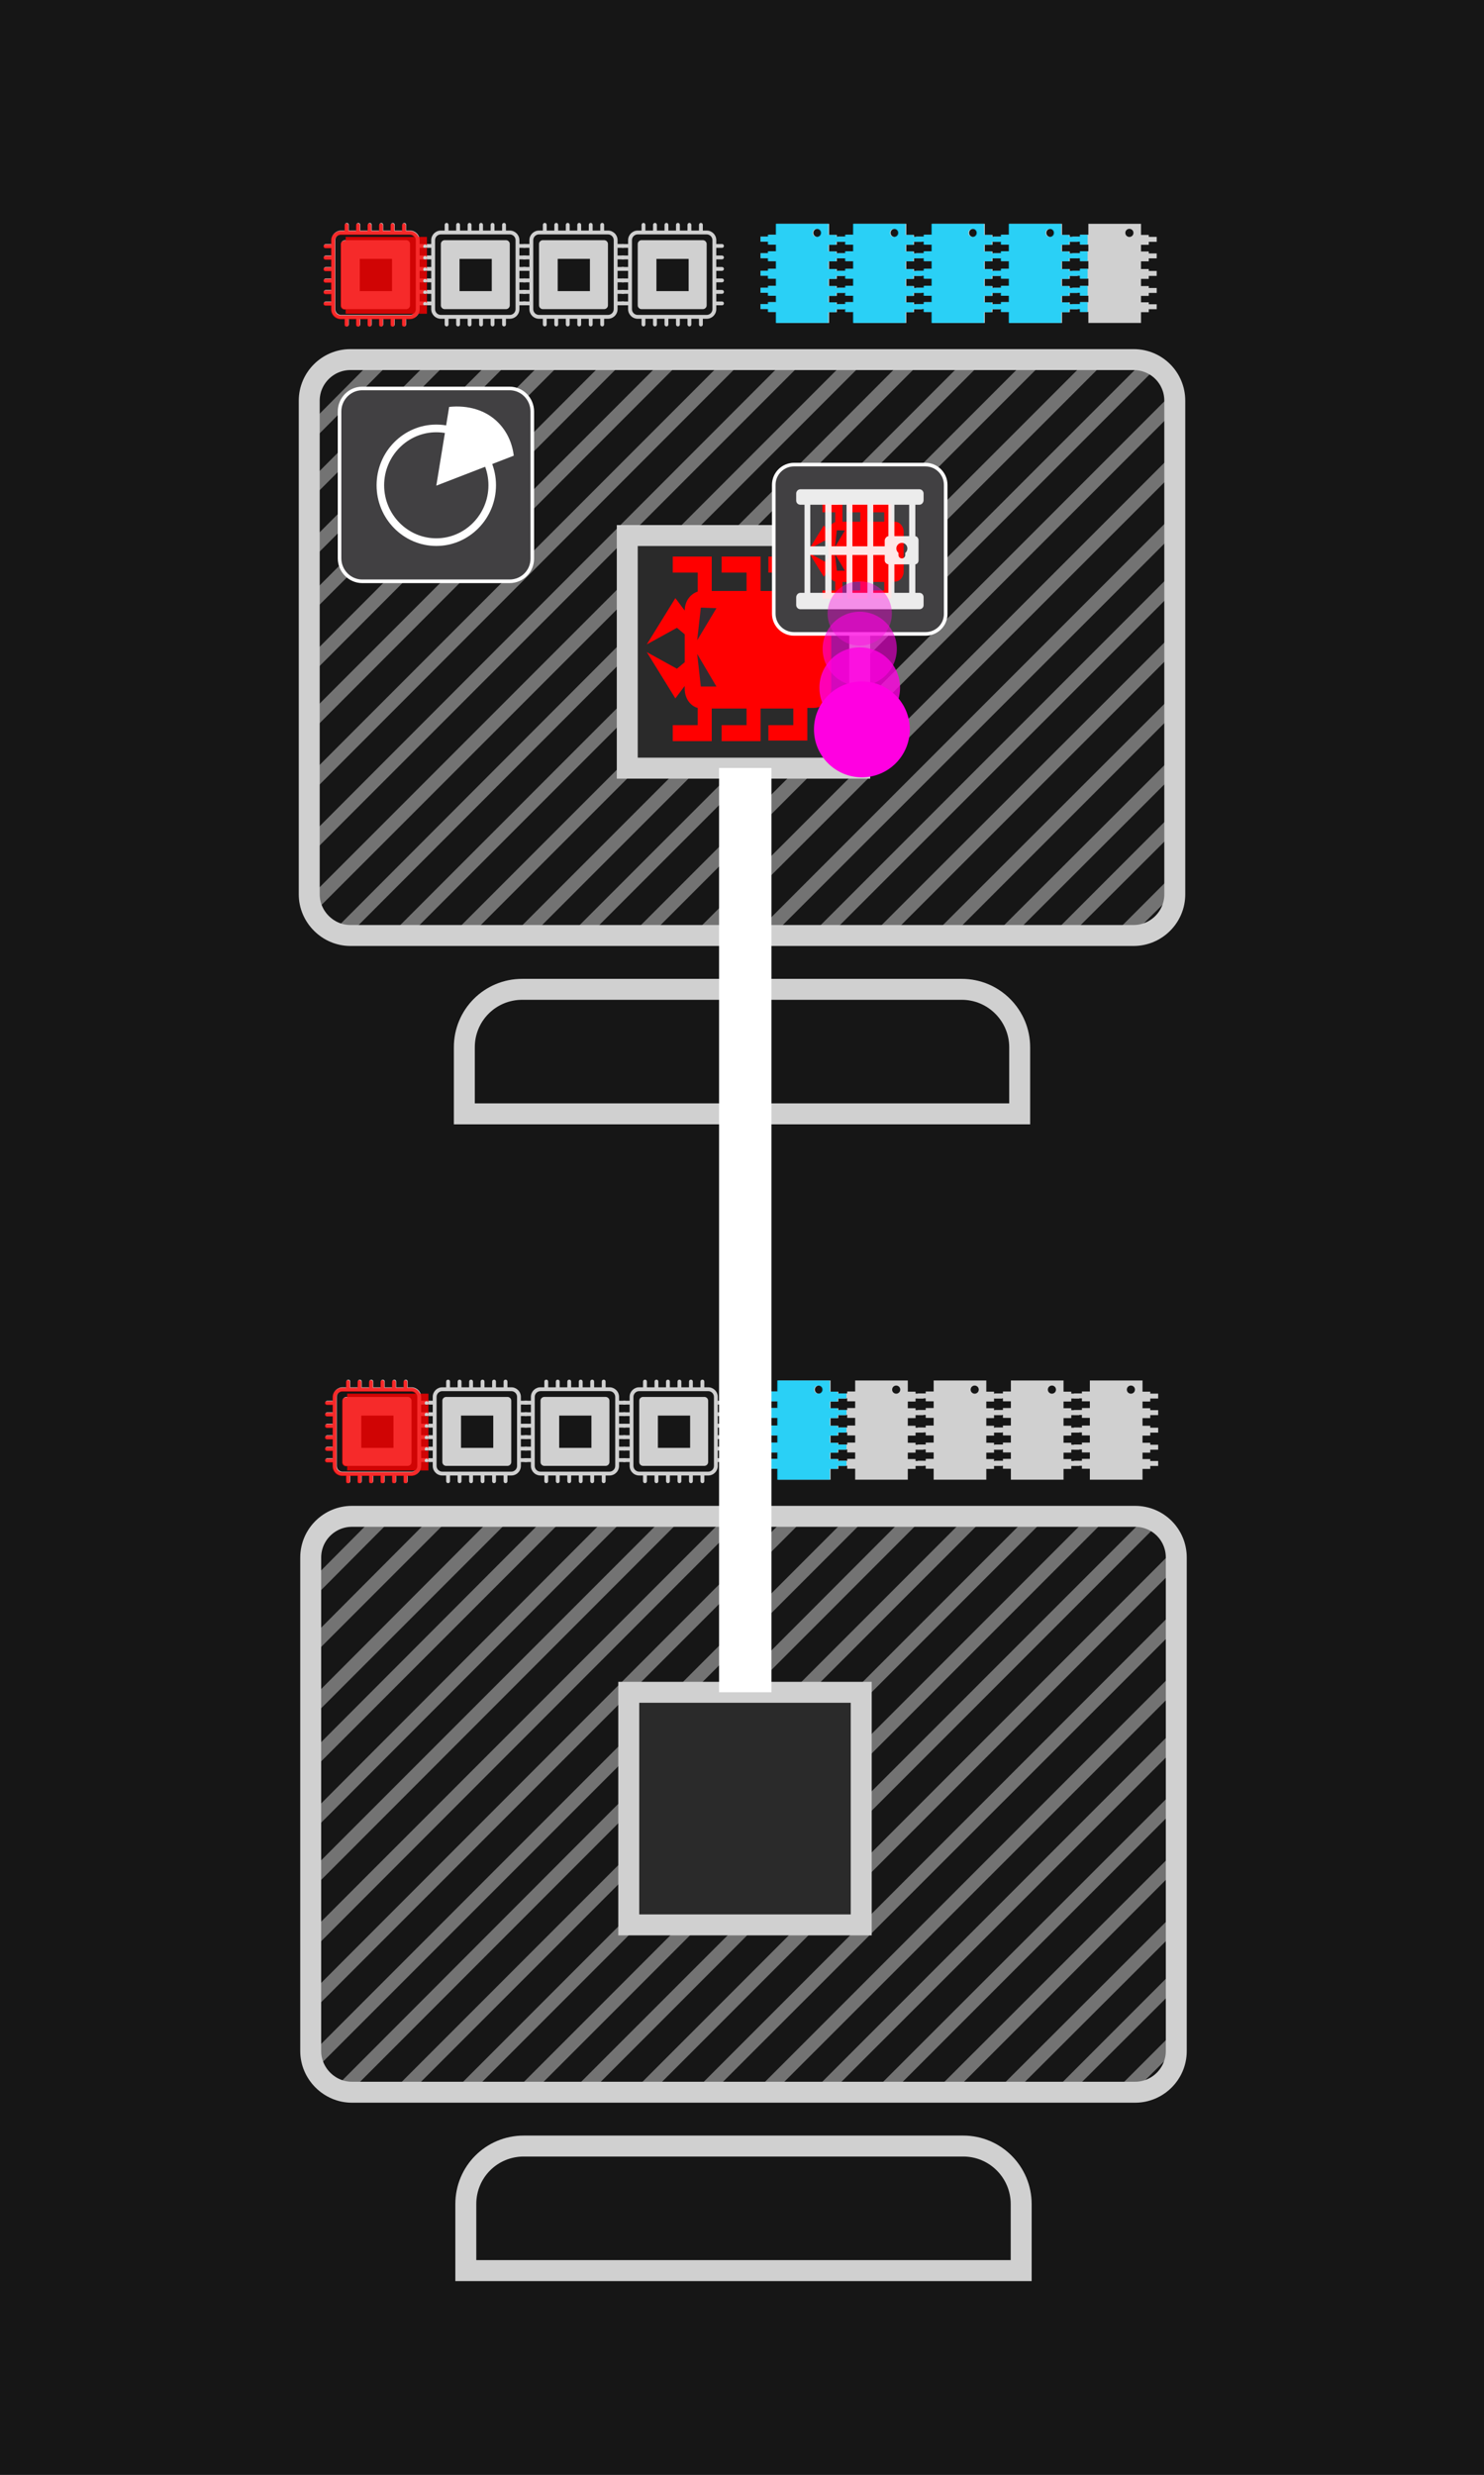 <?xml version="1.0" encoding="utf-8"?>
<!-- Generator: Adobe Illustrator 16.0.3, SVG Export Plug-In . SVG Version: 6.00 Build 0)  -->
<!DOCTYPE svg PUBLIC "-//W3C//DTD SVG 1.1//EN" "http://www.w3.org/Graphics/SVG/1.1/DTD/svg11.dtd">
<svg version="1.1" xmlns="http://www.w3.org/2000/svg" xmlns:xlink="http://www.w3.org/1999/xlink" x="0px" y="0px"
	 width="850.394px" height="1417.323px" viewBox="89.816 95.016 850.394 1417.323"
	 enable-background="new 89.816 95.016 850.394 1417.323" xml:space="preserve">
<rect x="89.816" y="95.016" width="850.394" height="1417.323" fill="#333333" stroke="none"/>
<g id="Layer_4">
	<g id="Layer_3">
		<rect x="-902.307" y="-903.733" fill="#161616" stroke="#FFFFFF" stroke-miterlimit="10" width="2834.646" height="2834.646"/>
	</g>
</g>
<g id="Layer_1">
	<g id="Workstation_1_" opacity="0.8">
		<g id="Group">
			<g id="Outline">
				<path fill="none" stroke="#FFFFFF" stroke-width="12" stroke-miterlimit="10" d="M739.459,630.771H290.575
					c-12.85,0-23.558-10.707-23.558-23.557V324.522c0-13.065,10.708-23.56,23.559-23.56h448.883c13.062,0,23.559,10.49,23.559,23.56
					v282.688C763.017,620.275,752.307,630.771,739.459,630.771z"/>
				<path fill="none" stroke="#FFFFFF" stroke-width="12" stroke-miterlimit="10" d="M640.942,661.607H515.017h-125.93
					c-18.412,0-33.193,14.779-33.193,33.197v38.121h159.123H674.14v-38.121C674.139,676.598,659.358,661.607,640.942,661.607z"/>
			</g>
			<g id="Fill" opacity="0.5">
				<path fill="none" stroke="#FFFFFF" stroke-width="4" stroke-miterlimit="10" d="M583.547,300.965h-5.567L267.451,611.498
					c0.209,1.496,0.637,2.785,1.28,4.283L583.547,300.965z"/>
				<polygon fill="none" stroke="#FFFFFF" stroke-width="4" stroke-miterlimit="10" points="548.427,300.965 542.856,300.965 
					267.017,577.014 267.017,582.369 				"/>
				<polygon fill="none" stroke="#FFFFFF" stroke-width="4" stroke-miterlimit="10" points="513.302,300.965 507.947,300.965 
					267.017,541.895 267.017,547.461 				"/>
				<path fill="none" stroke="#FFFFFF" stroke-width="4" stroke-miterlimit="10" d="M616.098,300.965h-5.563L282.44,629.486
					c1.281,0.434,2.778,0.854,4.283,1.068L616.098,300.965z"/>
				<polygon fill="none" stroke="#FFFFFF" stroke-width="4" stroke-miterlimit="10" points="651.226,300.965 645.862,300.965 
					316.063,630.771 321.417,630.771 				"/>
				<polygon fill="none" stroke="#FFFFFF" stroke-width="4" stroke-miterlimit="10" points="380.095,300.965 374.531,300.965 
					267.017,408.686 267.017,414.039 				"/>
				<polygon fill="none" stroke="#FFFFFF" stroke-width="4" stroke-miterlimit="10" points="478.182,300.965 472.828,300.965 
					267.017,506.772 267.017,512.341 				"/>
				<polygon fill="none" stroke="#FFFFFF" stroke-width="4" stroke-miterlimit="10" points="267.017,340.797 267.017,346.365 
					312.208,300.965 306.637,300.965 				"/>
				<polygon fill="none" stroke="#FFFFFF" stroke-width="4" stroke-miterlimit="10" points="686.344,300.965 680.989,300.965 
					351.184,630.771 356.538,630.771 				"/>
				<polygon fill="none" stroke="#FFFFFF" stroke-width="4" stroke-miterlimit="10" points="410.504,300.965 404.94,300.965 
					267.017,439.098 267.017,444.452 				"/>
				<polygon fill="none" stroke="#FFFFFF" stroke-width="4" stroke-miterlimit="10" points="445.414,300.965 440.06,300.965 
					267.017,474.218 267.017,479.571 				"/>
				<polygon fill="none" stroke="#FFFFFF" stroke-width="4" stroke-miterlimit="10" points="344.976,300.965 339.405,300.965 
					267.017,373.563 267.017,378.916 				"/>
				<polygon fill="none" stroke="#FFFFFF" stroke-width="4" stroke-miterlimit="10" points="763.017,500.348 763.017,494.993 
					627.024,630.771 632.588,630.771 				"/>
				<polygon fill="none" stroke="#FFFFFF" stroke-width="4" stroke-miterlimit="10" points="763.017,465.224 763.017,459.871 
					591.896,630.771 597.467,630.771 				"/>
				<polygon fill="none" stroke="#FFFFFF" stroke-width="4" stroke-miterlimit="10" points="763.017,535.469 763.017,530.117 
					662.144,630.771 667.498,630.771 				"/>
				<polygon fill="none" stroke="#FFFFFF" stroke-width="4" stroke-miterlimit="10" points="763.017,603.359 763.017,597.795 
					730.03,630.771 735.385,630.771 				"/>
				<polygon fill="none" stroke="#FFFFFF" stroke-width="4" stroke-miterlimit="10" points="763.017,568.232 763.017,562.668 
					694.911,630.771 700.264,630.771 				"/>
				<path fill="none" stroke="#FFFFFF" stroke-width="4" stroke-miterlimit="10" d="M763.017,327.304v-2.781
					c0-0.856,0-1.716-0.218-2.572L453.979,630.771h5.563L763.017,327.304z"/>
				<polygon fill="none" stroke="#FFFFFF" stroke-width="4" stroke-miterlimit="10" points="763.017,430.315 763.017,424.748 
					556.996,630.771 562.342,630.771 				"/>
				<polygon fill="none" stroke="#FFFFFF" stroke-width="4" stroke-miterlimit="10" points="721.465,300.965 715.899,300.965 
					386.093,630.771 391.664,630.771 				"/>
				<path fill="none" stroke="#FFFFFF" stroke-width="4" stroke-miterlimit="10" d="M751.021,304.174
					c-1.281-0.644-2.359-1.285-3.642-1.713L418.858,630.771h5.563L751.021,304.174z"/>
				<polygon fill="none" stroke="#FFFFFF" stroke-width="4" stroke-miterlimit="10" points="763.017,362.427 763.017,356.86 
					489.1,630.771 494.454,630.771 				"/>
				<polygon fill="none" stroke="#FFFFFF" stroke-width="4" stroke-miterlimit="10" points="763.017,397.549 763.017,391.983 
					524.228,630.771 529.581,630.771 				"/>
			</g>
		</g>
		
			<rect x="449.269" y="401.729" fill="#303030" stroke="#FFFFFF" stroke-width="12" stroke-miterlimit="10" width="133.207" height="133.207"/>
	</g>
	<g id="memory_1_" opacity="0.8">
		<g id="memory">
			<path fill="#FFFFFF" d="M748.103,235.21v-1.714h4.548v-2.828h-4.548v-1.114h-4.438v-6.377h-30.171v6.267h-4.549v1.115h-4.549
				v2.828h4.549v1.713h4.549v3.823h-4.549v1.114h-4.549v2.828h4.549v1.713h4.549v4.387h-4.549v1.114h-4.549v2.83h4.549v1.714h4.549
				v4.104h-4.549v1.115h-4.549v2.828h4.549v1.713h4.549v3.662h-4.549v1.114h-4.549v2.827h4.549v1.715h4.549v6.266h30.17v-6.156
				h4.437v-1.714h4.549v-2.831h-4.549v-1.114h-4.437v-3.661h4.437v-1.713h4.549v-2.828h-4.549v-1.114h-4.437v-4.104h4.437v-1.713
				h4.549v-2.829h-4.549v-1.114h-4.437v-4.387h4.437v-1.713h4.549v-2.828h-4.549v-1.115h-4.437v-3.82h4.438L748.103,235.21
				L748.103,235.21z M737.009,230.717c-1.285,0-2.328-1.042-2.328-2.329c0-1.286,1.043-2.33,2.328-2.33
				c1.287,0,2.33,1.044,2.33,2.33C739.339,229.675,738.296,230.717,737.009,230.717z"/>
		</g>
		<g id="memory_2_">
			<path fill="#FFFFFF" d="M569.358,235.21v-1.714h4.547v-2.828h-4.547v-1.114h-4.438v-6.377h-30.172v6.267H530.2v1.115h-4.549
				v2.828h4.549v1.713h4.549v3.823H530.2v1.114h-4.549v2.828h4.549v1.713h4.549v4.387H530.2v1.114h-4.549v2.83h4.549v1.714h4.549
				v4.104H530.2v1.114h-4.549v2.828h4.549v1.713h4.549v3.662H530.2v1.114h-4.549v2.827h4.549v1.715h4.549v6.266h30.17v-6.155h4.438
				v-1.714h4.549v-2.832h-4.549v-1.113h-4.438v-3.661h4.438v-1.713h4.549v-2.828h-4.549v-1.114h-4.438v-4.104h4.438v-1.713h4.549
				v-2.829h-4.549v-1.114h-4.438v-4.387h4.438v-1.713h4.549v-2.828h-4.549v-1.115h-4.438v-3.82h4.438v-0.003H569.358z
				 M558.265,230.717c-1.285,0-2.328-1.042-2.328-2.329c0-1.286,1.043-2.33,2.328-2.33c1.287,0,2.33,1.044,2.33,2.33
				C560.595,229.675,559.552,230.717,558.265,230.717z"/>
		</g>
		<g id="memory_3_">
			<path fill="#FFFFFF" d="M613.612,235.21v-1.714h4.547v-2.828h-4.547v-1.114h-4.438v-6.377h-30.172v6.267h-4.549v1.115h-4.549
				v2.828h4.549v1.713h4.549v3.823h-4.549v1.114h-4.549v2.828h4.549v1.713h4.549v4.387h-4.549v1.114h-4.549v2.83h4.549v1.714h4.549
				v4.104h-4.549v1.115h-4.549v2.828h4.549v1.713h4.549v3.662h-4.549v1.114h-4.549v2.827h4.549v1.715h4.549v6.266h30.17v-6.156
				h4.438v-1.714h4.549v-2.831h-4.549v-1.114h-4.438v-3.661h4.438v-1.713h4.549v-2.828h-4.549v-1.114h-4.438v-4.104h4.438v-1.713
				h4.549v-2.829h-4.549v-1.114h-4.438v-4.387h4.438v-1.713h4.549v-2.828h-4.549v-1.115h-4.438v-3.82h4.438v-0.003H613.612z
				 M602.519,230.717c-1.285,0-2.328-1.042-2.328-2.329c0-1.286,1.043-2.33,2.328-2.33c1.287,0,2.33,1.044,2.33,2.33
				C604.849,229.675,603.806,230.717,602.519,230.717z"/>
		</g>
		<g id="memory_4_">
			<path fill="#FFFFFF" d="M658.592,235.21v-1.714h4.548v-2.828h-4.548v-1.114h-4.438v-6.377h-30.171v6.267h-4.549v1.115h-4.549
				v2.828h4.549v1.713h4.549v3.823h-4.549v1.114h-4.549v2.828h4.549v1.713h4.549v4.387h-4.549v1.114h-4.549v2.83h4.549v1.714h4.549
				v4.104h-4.549v1.115h-4.549v2.828h4.549v1.713h4.549v3.662h-4.549v1.114h-4.549v2.827h4.549v1.715h4.549v6.266h30.17v-6.156
				h4.437v-1.714h4.549v-2.831h-4.549v-1.114h-4.437v-3.661h4.437v-1.713h4.549v-2.828h-4.549v-1.114h-4.437v-4.104h4.437v-1.713
				h4.549v-2.829h-4.549v-1.114h-4.437v-4.387h4.437v-1.713h4.549v-2.828h-4.549v-1.115h-4.437v-3.82h4.438L658.592,235.21
				L658.592,235.21z M647.498,230.717c-1.285,0-2.328-1.042-2.328-2.329c0-1.286,1.043-2.33,2.328-2.33
				c1.287,0,2.33,1.044,2.33,2.33C649.828,229.675,648.785,230.717,647.498,230.717z"/>
		</g>
		<g id="memory_5_">
			<path fill="#FFFFFF" d="M702.846,235.21v-1.714h4.548v-2.828h-4.548v-1.114h-4.438v-6.377h-30.171v6.267h-4.549v1.115h-4.549
				v2.828h4.549v1.713h4.549v3.823h-4.549v1.114h-4.549v2.828h4.549v1.713h4.549v4.387h-4.549v1.114h-4.549v2.83h4.549v1.714h4.549
				v4.104h-4.549v1.115h-4.549v2.828h4.549v1.713h4.549v3.662h-4.549v1.114h-4.549v2.827h4.549v1.715h4.549v6.266h30.17v-6.156
				h4.437v-1.714h4.549v-2.831h-4.549v-1.114h-4.437v-3.661h4.437v-1.713h4.549v-2.828h-4.549v-1.114h-4.437v-4.104h4.437v-1.713
				h4.549v-2.829h-4.549v-1.114h-4.437v-4.387h4.437v-1.713h4.549v-2.828h-4.549v-1.115h-4.437v-3.82h4.438L702.846,235.21
				L702.846,235.21z M691.752,230.717c-1.285,0-2.328-1.042-2.328-2.329c0-1.286,1.043-2.33,2.328-2.33
				c1.287,0,2.33,1.044,2.33,2.33C694.082,229.675,693.039,230.717,691.752,230.717z"/>
		</g>
	</g>
	<g>
		<defs>
			<rect id="memory_clip" x="525.652" y="222.666" width="187.418" height="57.302"/>
		</defs>
		<clipPath id="memory_clip_1_">
			<use xlink:href="#memory_clip"  overflow="visible"/>
		</clipPath>
		<path id="memory_progress" opacity="0.8" clip-path="url(#memory_clip_1_)" fill="#00CFFF" enable-background="new    " d="
			M747.677,273.812v-1.714h4.549v-2.831h-4.549v-1.114h-4.437v-3.661h4.437v-1.713h4.549v-2.828h-4.549v-1.113h-4.437v-4.104h4.437
			v-1.713h4.549v-2.829h-4.549v-1.114h-4.437v-4.387h4.437v-1.713h4.549v-2.828h-4.549v-1.115h-4.437v-3.819h4.438v-0.003h0.001
			v-1.715h4.548v-2.827h-4.548v-1.114h-4.438v-6.377H713.07v6.267h-4.549v1.115h-4.549v0.109h-1.551v-1.114h-4.438v-6.377h-30.171
			v6.267h-4.549v1.115h-4.549v0.109h-0.548v-1.114h-4.438v-6.377H623.56v6.267h-4.549v1.115h-4.549v0.109h-1.273v-1.114h-4.438
			v-6.377h-30.172v6.267h-4.549v1.115h-4.549v0.109h-0.547v-1.114h-4.438v-6.377h-30.172v6.267h-4.549v1.115h-4.125v2.828h4.125
			v1.713h4.549v3.823h-4.549v1.113h-4.125v2.828h4.125v1.713h4.549v4.388h-4.549v1.113h-4.125v2.83h4.125v1.714h4.549v4.104h-4.549
			v1.114h-4.125v2.828h4.125v1.713h4.549v3.662h-4.549v1.114h-4.125v2.827h4.125v1.715h4.549v6.266h30.17v-6.155h4.438v-1.714h4.549
			v-0.111h0.549v1.715h4.549v6.267h30.17v-6.156h4.438v-1.714h4.549v-0.111h1.275v1.715h4.549v6.267h30.17v-6.156h4.437v-1.714
			h4.549v-0.111h0.55v1.715h4.549v6.267h30.17v-6.156h4.437v-1.714h4.549v-0.111h1.553v1.715h4.549v6.267h30.17v-6.156H747.677z
			 M557.841,230.718c-1.285,0-2.328-1.042-2.328-2.329c0-1.286,1.043-2.33,2.328-2.33c1.287,0,2.33,1.044,2.33,2.33
			C560.171,229.676,559.128,230.718,557.841,230.718z M578.579,268.046h-4.549v1.113h-4.549v0.106h-0.549v-1.113h-4.438v-3.661
			h4.438v-1.713h4.549v-0.107h0.549v1.713h4.549V268.046z M578.579,258.728h-4.549v1.115h-4.549v0.107h-0.549v-1.114h-4.438v-4.104
			h4.438v-1.713h4.549v-0.11h0.549v1.714h4.549V258.728z M578.579,248.966h-4.549v1.113h-4.549v0.111h-0.549v-1.114h-4.438v-4.387
			h4.438v-1.713h4.549v-0.111h0.549v1.713h4.549V248.966z M578.579,238.924h-4.549v1.113h-4.549v0.111h-0.549v-1.115h-4.438v-3.819
			h4.438v-0.003h0.002v-1.715h4.547v-0.108h0.549v1.713h4.549V238.924z M602.095,230.718c-1.285,0-2.328-1.042-2.328-2.329
			c0-1.286,1.043-2.33,2.328-2.33c1.287,0,2.33,1.044,2.33,2.33C604.425,229.676,603.382,230.718,602.095,230.718z M623.56,268.046
			h-4.549v1.113h-4.549v0.107h-1.275v-1.114h-4.438v-3.661h4.438v-1.713h4.549v-0.107h1.275v1.713h4.549V268.046z M623.56,258.728
			h-4.549v1.115h-4.549v0.107h-1.275v-1.113h-4.438v-4.104h4.438v-1.713h4.549v-0.11h1.275v1.714h4.549V258.728z M623.56,248.966
			h-4.549v1.113h-4.549v0.111h-1.275v-1.114h-4.438v-4.387h4.438v-1.713h4.549v-0.111h1.275v1.713h4.549V248.966z M623.56,238.924
			h-4.549v1.113h-4.549v0.111h-1.275v-1.115h-4.438v-3.819h4.438v-0.003h0.002v-1.715h4.547v-0.108h1.275v1.713h4.549V238.924z
			 M647.074,230.718c-1.285,0-2.328-1.042-2.328-2.329c0-1.286,1.043-2.33,2.328-2.33c1.287,0,2.33,1.044,2.33,2.33
			C649.404,229.676,648.361,230.718,647.074,230.718z M667.813,268.046h-4.549v1.113h-4.549v0.107h-0.55v-1.114h-4.437v-3.661h4.437
			v-1.713h4.549v-0.107h0.55v1.713h4.549V268.046z M667.813,258.728h-4.549v1.115h-4.549v0.107h-0.55v-1.113h-4.437v-4.104h4.437
			v-1.713h4.549v-0.11h0.55v1.714h4.549V258.728z M667.813,248.966h-4.549v1.113h-4.549v0.111h-0.55v-1.114h-4.437v-4.387h4.437
			v-1.713h4.549v-0.111h0.55v1.713h4.549V248.966z M667.813,238.924h-4.549v1.113h-4.549v0.111h-0.55v-1.115h-4.437v-3.819h4.438
			v-0.003h0.001v-1.715h4.548v-0.108h0.549v1.713h4.549V238.924z M691.328,230.718c-1.285,0-2.328-1.042-2.328-2.329
			c0-1.286,1.043-2.33,2.328-2.33c1.287,0,2.33,1.044,2.33,2.33C693.658,229.676,692.615,230.718,691.328,230.718z M713.07,268.046
			h-4.549v1.113h-4.549v0.107h-1.553v-1.114h-4.437v-3.661h4.437v-1.713h4.549v-0.107h1.553v1.713h4.549V268.046z M713.07,258.728
			h-4.549v1.115h-4.549v0.107h-1.553v-1.113h-4.437v-4.104h4.437v-1.713h4.549v-0.11h1.553v1.714h4.549V258.728z M713.07,248.966
			h-4.549v1.113h-4.549v0.111h-1.553v-1.114h-4.437v-4.387h4.437v-1.713h4.549v-0.111h1.553v1.713h4.549V248.966z M713.07,238.924
			h-4.549v1.113h-4.549v0.111h-1.553v-1.115h-4.437v-3.819h4.438v-0.003h0.001v-1.715h4.548v-0.108h1.552v1.713h4.549V238.924z
			 M736.585,230.718c-1.285,0-2.328-1.042-2.328-2.329c0-1.286,1.043-2.33,2.328-2.33c1.287,0,2.33,1.044,2.33,2.33
			C738.915,229.676,737.872,230.718,736.585,230.718z"/>
	</g>
	<g id="cpu_1_" opacity="0.8">
		
			<rect id="cpu_fill" x="288.109" y="230.445" display="none" opacity="0.8" fill="#CE0000" enable-background="new    " width="157.668" height="44"/>
		<g id="cpu_2_">
			<path fill="#FFFFFF" d="M390.747,243.544c0.606,0,1.097-0.492,1.097-1.098c0-0.607-0.491-1.099-1.097-1.099h-3.296v-4.385h3.296
				c0.606,0,1.097-0.492,1.097-1.098c0-0.607-0.491-1.1-1.097-1.1h-3.296v-2.212c0-3.028-2.464-5.492-5.492-5.492h-2.212v-3.293
				c0-0.607-0.491-1.099-1.098-1.099c-0.607,0-1.099,0.491-1.099,1.099v3.293h-4.385v-3.293c0-0.607-0.493-1.099-1.099-1.099
				c-0.606,0-1.099,0.491-1.099,1.099v3.293h-4.385v-3.293c0-0.607-0.491-1.099-1.098-1.099s-1.099,0.491-1.099,1.099v3.293h-4.385
				v-3.293c0-0.607-0.492-1.099-1.099-1.099c-0.606,0-1.099,0.491-1.099,1.099v3.293h-4.385v-3.293c0-0.607-0.492-1.099-1.099-1.099
				c-0.607,0-1.099,0.491-1.099,1.099v3.293h-4.385v-3.293c0-0.607-0.491-1.099-1.099-1.099c-0.606,0-1.099,0.491-1.099,1.099v3.293
				h-2.214c-3.028,0-5.492,2.464-5.492,5.492v2.212h-3.292c-0.607,0-1.099,0.493-1.099,1.1c0,0.606,0.492,1.098,1.099,1.098h3.292
				v4.385h-3.292c-0.607,0-1.099,0.491-1.099,1.099c0,0.606,0.492,1.098,1.099,1.098h3.292v4.385h-3.292
				c-0.607,0-1.099,0.491-1.099,1.098c0,0.607,0.492,1.099,1.099,1.099h3.292v4.384h-3.292c-0.607,0-1.099,0.493-1.099,1.098
				c0,0.607,0.492,1.099,1.099,1.099h3.292v4.385h-3.292c-0.607,0-1.099,0.492-1.099,1.099s0.492,1.098,1.099,1.098h3.292v4.385
				h-3.292c-0.607,0-1.099,0.492-1.099,1.098c0,0.607,0.492,1.099,1.099,1.099h3.292v2.213c0,3.027,2.464,5.491,5.492,5.491h2.214
				v3.293c0,0.607,0.493,1.099,1.099,1.099c0.608,0,1.099-0.492,1.099-1.099v-3.293h4.385v3.293c0,0.607,0.493,1.099,1.099,1.099
				c0.606,0,1.099-0.492,1.099-1.099v-3.293h4.385v3.293c0,0.607,0.492,1.099,1.099,1.099c0.607,0,1.099-0.492,1.099-1.099v-3.293
				h4.385v3.293c0,0.607,0.492,1.099,1.099,1.099s1.098-0.492,1.098-1.099v-3.293h4.385v3.293c0,0.607,0.492,1.099,1.099,1.099
				c0.607,0,1.099-0.492,1.099-1.099v-3.293h4.385v3.293c0,0.607,0.492,1.099,1.099,1.099c0.607,0,1.098-0.492,1.098-1.099v-3.293
				h2.212c3.027,0,5.492-2.464,5.492-5.491v-2.214h3.296c0.606,0,1.097-0.491,1.097-1.099c0-0.606-0.491-1.098-1.097-1.098h-3.296
				v-4.385h3.296c0.606,0,1.097-0.491,1.097-1.098s-0.491-1.099-1.097-1.099h-3.296v-4.384h3.296c0.606,0,1.097-0.493,1.097-1.099
				c0-0.607-0.491-1.099-1.097-1.099h-3.296v-4.385h3.296c0.606,0,1.097-0.491,1.097-1.098s-0.491-1.098-1.097-1.098h-3.296v-4.385
				L390.747,243.544L390.747,243.544z M385.254,272.082c0,1.817-1.479,3.295-3.294,3.295H342.43c-1.817,0-3.295-1.478-3.295-3.295
				v-39.527c0-1.817,1.478-3.295,3.295-3.295h39.529c1.816,0,3.294,1.478,3.294,3.295V272.082L385.254,272.082z"/>
			<path fill="#FFFFFF" d="M379.745,232.57h-35.102c-1.211,0-2.196,0.985-2.196,2.196v35.102c0,1.211,0.986,2.197,2.196,2.197
				h35.102c1.211,0,2.196-0.986,2.196-2.197v-35.102C381.942,233.555,380.956,232.57,379.745,232.57z M371.616,261.738h-18.468
				V243.27h18.468V261.738z"/>
		</g>
		<g id="cpu_3_">
			<path fill="#FFFFFF" d="M447.001,243.541c0.605,0,1.097-0.492,1.097-1.098c0-0.607-0.492-1.099-1.097-1.099h-3.296v-4.385h3.296
				c0.605,0,1.097-0.492,1.097-1.098c0-0.606-0.492-1.099-1.097-1.099h-3.296v-2.213c0-3.028-2.464-5.492-5.492-5.492h-2.212v-3.294
				c0-0.607-0.491-1.099-1.098-1.099c-0.607,0-1.099,0.492-1.099,1.099v3.294h-4.385v-3.294c0-0.607-0.492-1.099-1.099-1.099
				c-0.606,0-1.099,0.492-1.099,1.099v3.294h-4.385v-3.294c0-0.607-0.491-1.099-1.098-1.099c-0.606,0-1.099,0.492-1.099,1.099v3.294
				h-4.384v-3.294c0-0.607-0.492-1.099-1.099-1.099c-0.606,0-1.099,0.492-1.099,1.099v3.294h-4.385v-3.294
				c0-0.607-0.493-1.099-1.098-1.099c-0.607,0-1.099,0.492-1.099,1.099v3.294h-4.385v-3.294c0-0.607-0.492-1.099-1.099-1.099
				c-0.606,0-1.099,0.492-1.099,1.099v3.294h-2.214c-3.028,0-5.492,2.464-5.492,5.492v2.213h-3.293
				c-0.606,0-1.099,0.492-1.099,1.099c0,0.606,0.493,1.098,1.099,1.098h3.293v4.385h-3.293c-0.606,0-1.099,0.492-1.099,1.099
				c0,0.606,0.493,1.098,1.099,1.098h3.293v4.386h-3.293c-0.606,0-1.099,0.491-1.099,1.098c0,0.607,0.493,1.099,1.099,1.099h3.293
				v4.384h-3.293c-0.606,0-1.099,0.493-1.099,1.098c0,0.607,0.493,1.099,1.099,1.099h3.293v4.385h-3.293
				c-0.606,0-1.099,0.492-1.099,1.099s0.493,1.098,1.099,1.098h3.293v4.385h-3.293c-0.606,0-1.099,0.492-1.099,1.098
				c0,0.607,0.493,1.099,1.099,1.099h3.293v2.213c0,3.027,2.463,5.491,5.492,5.491h2.214v3.293c0,0.607,0.492,1.099,1.099,1.099
				c0.607,0,1.099-0.491,1.099-1.099v-3.293h4.385v3.293c0,0.607,0.492,1.099,1.099,1.099c0.605,0,1.098-0.491,1.098-1.099v-3.293
				h4.385v3.293c0,0.607,0.492,1.099,1.099,1.099c0.607,0,1.099-0.491,1.099-1.099v-3.293h4.384v3.293
				c0,0.607,0.493,1.099,1.099,1.099c0.607,0,1.098-0.491,1.098-1.099v-3.293h4.385v3.293c0,0.607,0.493,1.099,1.099,1.099
				c0.608,0,1.099-0.491,1.099-1.099v-3.293h4.385v3.293c0,0.607,0.492,1.099,1.099,1.099c0.607,0,1.098-0.491,1.098-1.099v-3.293
				h2.212c3.027,0,5.492-2.464,5.492-5.491v-2.214h3.296c0.605,0,1.097-0.492,1.097-1.099c0-0.606-0.492-1.098-1.097-1.098h-3.296
				v-4.385h3.296c0.605,0,1.097-0.491,1.097-1.098s-0.492-1.099-1.097-1.099h-3.296v-4.384h3.296c0.605,0,1.097-0.493,1.097-1.099
				c0-0.607-0.492-1.099-1.097-1.099h-3.296v-4.385h3.296c0.605,0,1.097-0.491,1.097-1.098c0-0.606-0.492-1.098-1.097-1.098h-3.296
				v-4.386L447.001,243.541L447.001,243.541z M441.508,272.079c0,1.818-1.479,3.296-3.294,3.296h-39.529
				c-1.817,0-3.295-1.478-3.295-3.296v-39.527c0-1.817,1.478-3.295,3.295-3.295h39.529c1.816,0,3.294,1.478,3.294,3.295V272.079
				L441.508,272.079z"/>
			<path fill="#FFFFFF" d="M435.999,232.567h-35.102c-1.211,0-2.196,0.986-2.196,2.197v35.102c0,1.211,0.986,2.196,2.196,2.196
				h35.102c1.211,0,2.197-0.985,2.197-2.196v-35.102C438.197,233.553,437.21,232.567,435.999,232.567z M427.87,261.735h-18.468
				v-18.468h18.468V261.735z"/>
		</g>
		<g id="cpu_4_">
			<path fill="#FFFFFF" d="M503.566,243.544c0.605,0,1.097-0.492,1.097-1.098c0-0.607-0.491-1.099-1.097-1.099h-3.296v-4.385h3.296
				c0.605,0,1.097-0.492,1.097-1.098c0-0.607-0.491-1.1-1.097-1.1h-3.296v-2.212c0-3.028-2.464-5.492-5.492-5.492h-2.212v-3.293
				c0-0.607-0.491-1.099-1.099-1.099c-0.607,0-1.099,0.491-1.099,1.099v3.293h-4.385v-3.293c0-0.607-0.492-1.099-1.099-1.099
				s-1.099,0.491-1.099,1.099v3.293h-4.385v-3.293c0-0.607-0.491-1.099-1.098-1.099c-0.606,0-1.099,0.491-1.099,1.099v3.293h-4.385
				v-3.293c0-0.607-0.492-1.099-1.099-1.099c-0.606,0-1.099,0.491-1.099,1.099v3.293h-4.385v-3.293c0-0.607-0.492-1.099-1.098-1.099
				c-0.607,0-1.099,0.491-1.099,1.099v3.293h-4.385v-3.293c0-0.607-0.491-1.099-1.099-1.099c-0.606,0-1.099,0.491-1.099,1.099v3.293
				h-2.214c-3.028,0-5.492,2.464-5.492,5.492v2.212h-3.293c-0.606,0-1.099,0.493-1.099,1.1c0,0.606,0.492,1.098,1.099,1.098h3.293
				v4.385h-3.293c-0.606,0-1.099,0.491-1.099,1.099c0,0.606,0.492,1.098,1.099,1.098h3.293v4.385h-3.293
				c-0.606,0-1.099,0.491-1.099,1.098c0,0.607,0.492,1.099,1.099,1.099h3.293v4.384h-3.293c-0.606,0-1.099,0.492-1.099,1.098
				c0,0.606,0.492,1.099,1.099,1.099h3.293v4.385h-3.293c-0.606,0-1.099,0.492-1.099,1.099s0.492,1.098,1.099,1.098h3.293v4.385
				h-3.293c-0.606,0-1.099,0.492-1.099,1.098c0,0.607,0.492,1.099,1.099,1.099h3.293v2.213c0,3.027,2.464,5.491,5.492,5.491h2.214
				v3.294c0,0.607,0.492,1.099,1.099,1.099c0.607,0,1.099-0.492,1.099-1.099v-3.294h4.385v3.294c0,0.607,0.492,1.099,1.099,1.099
				c0.606,0,1.098-0.492,1.098-1.099v-3.294h4.385v3.294c0,0.607,0.493,1.099,1.099,1.099c0.607,0,1.099-0.492,1.099-1.099v-3.294
				h4.385v3.294c0,0.607,0.492,1.099,1.099,1.099c0.607,0,1.098-0.492,1.098-1.099v-3.294h4.385v3.294
				c0,0.607,0.492,1.099,1.099,1.099c0.607,0,1.099-0.492,1.099-1.099v-3.294h4.385v3.294c0,0.607,0.492,1.099,1.099,1.099
				c0.608,0,1.099-0.492,1.099-1.099v-3.294h2.212c3.028,0,5.492-2.464,5.492-5.491v-2.214h3.296c0.605,0,1.097-0.491,1.097-1.099
				c0-0.606-0.491-1.098-1.097-1.098h-3.296v-4.385h3.296c0.605,0,1.097-0.491,1.097-1.098s-0.491-1.099-1.097-1.099h-3.296v-4.384
				h3.296c0.605,0,1.097-0.493,1.097-1.099c0-0.606-0.491-1.099-1.097-1.099h-3.296v-4.384h3.296c0.605,0,1.097-0.491,1.097-1.098
				s-0.491-1.098-1.097-1.098h-3.296v-4.385L503.566,243.544L503.566,243.544z M498.073,272.082c0,1.817-1.479,3.295-3.295,3.295
				H455.25c-1.818,0-3.296-1.478-3.296-3.295v-39.527c0-1.817,1.478-3.295,3.296-3.295h39.529c1.817,0,3.295,1.478,3.295,3.295
				V272.082L498.073,272.082z"/>
			<path fill="#FFFFFF" d="M492.564,232.57h-35.102c-1.211,0-2.196,0.985-2.196,2.196v35.102c0,1.211,0.986,2.197,2.196,2.197
				h35.102c1.211,0,2.196-0.986,2.196-2.197v-35.102C494.762,233.555,493.775,232.57,492.564,232.57z M484.435,261.738h-18.468
				V243.27h18.468V261.738z"/>
		</g>
		<g id="cpu">
			<path fill="#FFFFFF" d="M333.581,243.542c0.604,0,1.097-0.492,1.097-1.098c0-0.608-0.493-1.099-1.097-1.099h-3.296v-4.385h3.296
				c0.604,0,1.097-0.492,1.097-1.098c0-0.607-0.493-1.099-1.097-1.099h-3.296v-2.213c0-3.028-2.465-5.492-5.492-5.492h-2.212v-3.294
				c0-0.607-0.491-1.099-1.098-1.099c-0.606,0-1.099,0.492-1.099,1.099v3.294h-4.385v-3.294c0-0.607-0.492-1.099-1.099-1.099
				c-0.606,0-1.099,0.492-1.099,1.099v3.294h-4.385v-3.294c0-0.607-0.491-1.099-1.098-1.099c-0.606,0-1.099,0.492-1.099,1.099v3.294
				h-4.384v-3.294c0-0.607-0.492-1.099-1.099-1.099c-0.606,0-1.099,0.492-1.099,1.099v3.294h-4.384v-3.294
				c0-0.607-0.493-1.099-1.098-1.099c-0.608,0-1.099,0.492-1.099,1.099v3.294h-4.385v-3.294c0-0.607-0.492-1.099-1.099-1.099
				s-1.099,0.492-1.099,1.099v3.294h-2.214c-3.028,0-5.492,2.464-5.492,5.492v2.213h-3.293c-0.606,0-1.099,0.492-1.099,1.099
				c0,0.606,0.493,1.098,1.099,1.098h3.293v4.385h-3.293c-0.606,0-1.099,0.491-1.099,1.099c0,0.606,0.493,1.098,1.099,1.098h3.293
				v4.385h-3.293c-0.606,0-1.099,0.492-1.099,1.098c0,0.607,0.493,1.099,1.099,1.099h3.293v4.384h-3.293
				c-0.606,0-1.099,0.492-1.099,1.099s0.493,1.099,1.099,1.099h3.293v4.384h-3.293c-0.606,0-1.099,0.492-1.099,1.099
				s0.493,1.098,1.099,1.098h3.293v4.385h-3.293c-0.606,0-1.099,0.492-1.099,1.098c0,0.608,0.493,1.099,1.099,1.099h3.293v2.213
				c0,3.028,2.464,5.492,5.492,5.492h2.214v3.293c0,0.607,0.492,1.099,1.099,1.099s1.099-0.492,1.099-1.099v-3.293h4.385v3.293
				c0,0.607,0.492,1.099,1.099,1.099c0.605,0,1.098-0.492,1.098-1.099v-3.293h4.384v3.293c0,0.607,0.493,1.099,1.099,1.099
				c0.607,0,1.099-0.492,1.099-1.099v-3.293h4.384v3.293c0,0.607,0.493,1.099,1.099,1.099c0.607,0,1.098-0.492,1.098-1.099v-3.293
				h4.385v3.293c0,0.607,0.493,1.099,1.099,1.099c0.607,0,1.099-0.492,1.099-1.099v-3.293h4.385v3.293
				c0,0.607,0.493,1.099,1.099,1.099c0.607,0,1.098-0.492,1.098-1.099v-3.293h2.212c3.027,0,5.492-2.464,5.492-5.492v-2.214h3.296
				c0.604,0,1.097-0.491,1.097-1.099c0-0.606-0.493-1.098-1.097-1.098h-3.296v-4.385h3.296c0.604,0,1.097-0.491,1.097-1.098
				s-0.493-1.099-1.097-1.099h-3.296v-4.384h3.296c0.604,0,1.097-0.492,1.097-1.099s-0.493-1.099-1.097-1.099h-3.296v-4.385h3.296
				c0.604,0,1.097-0.491,1.097-1.098c0-0.606-0.493-1.098-1.097-1.098h-3.296v-4.386L333.581,243.542L333.581,243.542z
				 M328.087,272.08c0,1.817-1.479,3.295-3.295,3.295h-39.529c-1.817,0-3.295-1.478-3.295-3.295v-39.527
				c0-1.817,1.478-3.295,3.295-3.295h39.529c1.817,0,3.295,1.478,3.295,3.295V272.08L328.087,272.08z"/>
			<path fill="#FFFFFF" d="M322.579,232.568h-35.102c-1.211,0-2.196,0.986-2.196,2.197v35.102c0,1.211,0.985,2.196,2.196,2.196
				h35.102c1.21,0,2.197-0.985,2.197-2.196v-35.102C324.776,233.554,323.789,232.568,322.579,232.568z M314.45,261.736h-18.468
				v-18.468h18.468V261.736z"/>
		</g>
		
			<rect id="cpu_back" x="288.109" y="230.445" display="none" opacity="0.5" fill="#FFFFFF" enable-background="new    " width="207.771" height="44"/>
	</g>
	<g>
		<defs>
			<rect id="cpu_clip" x="273.862" y="222.666" width="60.593" height="59.298"/>
		</defs>
		<clipPath id="cpu_clip_1_">
			<use xlink:href="#cpu_clip"  overflow="visible"/>
		</clipPath>
		<path id="cpu_progress" opacity="0.8" clip-path="url(#cpu_clip_1_)" fill="#FF0000" d="M287.887,230.7h157.668v44H287.887V230.7z
			 M390.524,243.8c0.606,0,1.097-0.492,1.097-1.099c0-0.607-0.49-1.099-1.097-1.099h-3.296v-4.385h3.296
			c0.606,0,1.097-0.491,1.097-1.098s-0.49-1.1-1.097-1.1h-3.296v-2.212c0-3.028-2.464-5.492-5.492-5.492h-2.212v-3.293
			c0-0.607-0.491-1.099-1.098-1.099c-0.607,0-1.099,0.491-1.099,1.099v3.293h-4.385v-3.293c0-0.607-0.493-1.099-1.099-1.099
			c-0.606,0-1.099,0.491-1.099,1.099v3.293h-4.385v-3.293c0-0.607-0.491-1.099-1.098-1.099s-1.099,0.491-1.099,1.099v3.293h-4.385
			v-3.293c0-0.607-0.492-1.099-1.099-1.099c-0.606,0-1.099,0.491-1.099,1.099v3.293h-4.385v-3.293c0-0.607-0.492-1.099-1.099-1.099
			c-0.607,0-1.099,0.491-1.099,1.099v3.293h-4.385v-3.293c0-0.607-0.491-1.099-1.099-1.099c-0.606,0-1.099,0.491-1.099,1.099v3.293
			h-2.214c-3.028,0-5.492,2.464-5.492,5.492v2.212h-3.292c-0.607,0-1.099,0.493-1.099,1.1s0.492,1.098,1.099,1.098h3.292v4.385
			h-3.292c-0.607,0-1.099,0.491-1.099,1.099c0,0.606,0.492,1.099,1.099,1.099h3.292v4.385h-3.292c-0.607,0-1.099,0.491-1.099,1.098
			c0,0.607,0.492,1.1,1.099,1.1h3.292v4.384h-3.292c-0.607,0-1.099,0.493-1.099,1.098c0,0.607,0.492,1.099,1.099,1.099h3.292v4.386
			h-3.292c-0.607,0-1.099,0.491-1.099,1.099c0,0.606,0.492,1.098,1.099,1.098h3.292v4.385h-3.292c-0.607,0-1.099,0.492-1.099,1.098
			c0,0.607,0.492,1.099,1.099,1.099h3.292v2.214c0,3.027,2.464,5.491,5.492,5.491h2.214v3.293c0,0.607,0.493,1.099,1.099,1.099
			c0.608,0,1.099-0.491,1.099-1.099v-3.293H351v3.293c0,0.607,0.493,1.099,1.099,1.099c0.606,0,1.099-0.491,1.099-1.099v-3.293
			h4.385v3.293c0,0.607,0.492,1.099,1.099,1.099c0.607,0,1.099-0.491,1.099-1.099v-3.293h4.385v3.293
			c0,0.607,0.492,1.099,1.099,1.099s1.098-0.491,1.098-1.099v-3.293h4.385v3.293c0,0.607,0.492,1.099,1.099,1.099
			c0.607,0,1.099-0.491,1.099-1.099v-3.293h4.385v3.293c0,0.607,0.492,1.099,1.099,1.099c0.607,0,1.098-0.491,1.098-1.099v-3.293
			h2.212c3.027,0,5.492-2.464,5.492-5.491v-2.215h3.296c0.606,0,1.097-0.49,1.097-1.099c0-0.605-0.49-1.098-1.097-1.098h-3.296
			v-4.385h3.296c0.606,0,1.097-0.491,1.097-1.098c0-0.607-0.49-1.099-1.097-1.099h-3.296v-4.385h3.296
			c0.606,0,1.097-0.493,1.097-1.099c0-0.606-0.49-1.099-1.097-1.099h-3.296v-4.385h3.296c0.606,0,1.097-0.491,1.097-1.098
			c0-0.607-0.49-1.099-1.097-1.099h-3.296v-4.385L390.524,243.8L390.524,243.8z M385.031,272.337c0,1.817-1.479,3.295-3.294,3.295
			h-39.529c-1.817,0-3.295-1.478-3.295-3.295V232.81c0-1.817,1.478-3.295,3.295-3.295h39.529c1.816,0,3.294,1.478,3.294,3.295
			V272.337L385.031,272.337z M379.522,232.825h-35.102c-1.211,0-2.196,0.985-2.196,2.196v35.102c0,1.211,0.986,2.197,2.196,2.197
			h35.102c1.211,0,2.196-0.986,2.196-2.197v-35.102C381.72,233.811,380.733,232.825,379.522,232.825z M371.394,261.994h-18.468
			v-18.469h18.468V261.994z M446.779,243.797c0.604,0,1.096-0.492,1.096-1.098c0-0.607-0.491-1.099-1.096-1.099h-3.297v-4.386h3.297
			c0.604,0,1.096-0.491,1.096-1.098s-0.491-1.099-1.096-1.099h-3.297v-2.213c0-3.027-2.465-5.491-5.492-5.491h-2.212v-3.294
			c0-0.607-0.491-1.099-1.099-1.099c-0.606,0-1.098,0.491-1.098,1.099v3.294h-4.386v-3.294c0-0.607-0.491-1.099-1.099-1.099
			c-0.605,0-1.099,0.491-1.099,1.099v3.294h-4.385v-3.294c0-0.607-0.491-1.099-1.099-1.099c-0.605,0-1.098,0.491-1.098,1.099v3.294
			h-4.385v-3.294c0-0.607-0.492-1.099-1.099-1.099s-1.099,0.491-1.099,1.099v3.294h-4.385v-3.294c0-0.607-0.492-1.099-1.098-1.099
			c-0.607,0-1.1,0.491-1.1,1.099v3.294h-4.385v-3.294c0-0.607-0.491-1.099-1.098-1.099c-0.607,0-1.1,0.491-1.1,1.099v3.294h-2.214
			c-3.028,0-5.491,2.464-5.491,5.491v2.213h-3.294c-0.606,0-1.099,0.492-1.099,1.099s0.493,1.098,1.099,1.098h3.294v4.386h-3.294
			c-0.606,0-1.099,0.491-1.099,1.099c0,0.605,0.493,1.098,1.099,1.098h3.294v4.386h-3.294c-0.606,0-1.099,0.491-1.099,1.098
			s0.493,1.099,1.099,1.099h3.294v4.384h-3.294c-0.606,0-1.099,0.493-1.099,1.099c0,0.606,0.493,1.099,1.099,1.099h3.294v4.385
			h-3.294c-0.606,0-1.099,0.491-1.099,1.099c0,0.606,0.493,1.098,1.099,1.098h3.294v4.385h-3.294c-0.606,0-1.099,0.492-1.099,1.099
			c0,0.607,0.493,1.099,1.099,1.099h3.294v2.213c0,3.027,2.463,5.491,5.491,5.491h2.214v3.293c0,0.607,0.492,1.099,1.1,1.099
			c0.606,0,1.098-0.491,1.098-1.099v-3.293h4.385v3.293c0,0.607,0.492,1.099,1.1,1.099c0.605,0,1.098-0.491,1.098-1.099v-3.293
			h4.385v3.293c0,0.607,0.492,1.099,1.099,1.099s1.099-0.491,1.099-1.099v-3.293h4.385v3.293c0,0.607,0.492,1.099,1.098,1.099
			c0.607,0,1.099-0.491,1.099-1.099v-3.293h4.385v3.293c0,0.607,0.493,1.099,1.099,1.099c0.607,0,1.099-0.491,1.099-1.099v-3.293
			h4.386v3.293c0,0.607,0.491,1.099,1.098,1.099c0.607,0,1.099-0.491,1.099-1.099v-3.293h2.212c3.027,0,5.492-2.464,5.492-5.491
			v-2.214h3.297c0.604,0,1.096-0.491,1.096-1.099c0-0.606-0.491-1.099-1.096-1.099h-3.297v-4.385h3.297
			c0.604,0,1.096-0.491,1.096-1.098c0-0.607-0.491-1.099-1.096-1.099h-3.297v-4.384h3.297c0.604,0,1.096-0.493,1.096-1.099
			c0-0.607-0.491-1.1-1.096-1.1h-3.297v-4.385h3.297c0.604,0,1.096-0.491,1.096-1.098s-0.491-1.098-1.096-1.098h-3.297v-4.386
			L446.779,243.797L446.779,243.797z M441.285,272.334c0,1.818-1.479,3.296-3.295,3.296h-39.529c-1.816,0-3.295-1.478-3.295-3.296
			v-39.527c0-1.817,1.479-3.295,3.295-3.295h39.529c1.816,0,3.295,1.478,3.295,3.295V272.334L441.285,272.334z M435.776,232.822
			h-35.102c-1.211,0-2.196,0.986-2.196,2.197v35.102c0,1.211,0.986,2.196,2.196,2.196h35.102c1.212,0,2.196-0.985,2.196-2.196
			V235.02C437.975,233.809,436.988,232.822,435.776,232.822z M427.647,261.991H409.18v-18.468h18.468V261.991z M503.344,243.8
			c0.605,0,1.097-0.492,1.097-1.099c0-0.607-0.491-1.099-1.097-1.099h-3.296v-4.385h3.296c0.605,0,1.097-0.491,1.097-1.098
			s-0.491-1.1-1.097-1.1h-3.296v-2.212c0-3.028-2.464-5.492-5.492-5.492h-2.212v-3.293c0-0.607-0.49-1.099-1.099-1.099
			c-0.606,0-1.099,0.491-1.099,1.099v3.293h-4.385v-3.293c0-0.607-0.492-1.099-1.099-1.099s-1.099,0.491-1.099,1.099v3.293h-4.385
			v-3.293c0-0.607-0.491-1.099-1.098-1.099c-0.607,0-1.1,0.491-1.1,1.099v3.293h-4.385v-3.293c0-0.607-0.491-1.099-1.098-1.099
			s-1.1,0.491-1.1,1.099v3.293h-4.385v-3.293c0-0.607-0.492-1.099-1.098-1.099c-0.607,0-1.099,0.491-1.099,1.099v3.293h-4.385
			v-3.293c0-0.607-0.491-1.099-1.099-1.099c-0.606,0-1.099,0.491-1.099,1.099v3.293h-2.214c-3.028,0-5.492,2.464-5.492,5.492v2.212
			h-3.293c-0.606,0-1.099,0.493-1.099,1.1s0.492,1.098,1.099,1.098h3.293v4.385h-3.293c-0.606,0-1.099,0.491-1.099,1.099
			c0,0.606,0.492,1.099,1.099,1.099h3.293v4.385h-3.293c-0.606,0-1.099,0.491-1.099,1.098c0,0.607,0.492,1.1,1.099,1.1h3.293v4.384
			h-3.293c-0.606,0-1.099,0.492-1.099,1.099s0.492,1.099,1.099,1.099h3.293v4.385h-3.293c-0.606,0-1.099,0.491-1.099,1.099
			c0,0.606,0.492,1.098,1.099,1.098h3.293v4.385h-3.293c-0.606,0-1.099,0.492-1.099,1.098c0,0.607,0.492,1.099,1.099,1.099h3.293
			v2.214c0,3.027,2.464,5.491,5.492,5.491h2.214v3.294c0,0.606,0.492,1.099,1.099,1.099c0.607,0,1.099-0.492,1.099-1.099v-3.294
			h4.385v3.294c0,0.606,0.492,1.099,1.099,1.099c0.605,0,1.098-0.492,1.098-1.099v-3.294h4.385v3.294c0,0.606,0.493,1.099,1.1,1.099
			s1.098-0.492,1.098-1.099v-3.294h4.385v3.294c0,0.606,0.492,1.099,1.1,1.099c0.606,0,1.098-0.492,1.098-1.099v-3.294h4.385v3.294
			c0,0.606,0.492,1.099,1.099,1.099c0.607,0,1.099-0.492,1.099-1.099v-3.294h4.385v3.294c0,0.606,0.492,1.099,1.099,1.099
			c0.608,0,1.099-0.492,1.099-1.099v-3.294h2.212c3.028,0,5.492-2.464,5.492-5.491v-2.215h3.296c0.605,0,1.097-0.49,1.097-1.099
			c0-0.605-0.491-1.098-1.097-1.098h-3.296v-4.385h3.296c0.605,0,1.097-0.491,1.097-1.098c0-0.607-0.491-1.099-1.097-1.099h-3.296
			v-4.385h3.296c0.605,0,1.097-0.492,1.097-1.099s-0.491-1.099-1.097-1.099h-3.296v-4.385h3.296c0.605,0,1.097-0.491,1.097-1.098
			c0-0.607-0.491-1.099-1.097-1.099h-3.296v-4.385L503.344,243.8L503.344,243.8z M497.851,272.337c0,1.817-1.479,3.295-3.295,3.295
			h-39.528c-1.818,0-3.297-1.478-3.297-3.295V232.81c0-1.817,1.479-3.295,3.297-3.295h39.528c1.817,0,3.295,1.478,3.295,3.295
			V272.337L497.851,272.337z M492.342,232.825H457.24c-1.211,0-2.196,0.985-2.196,2.196v35.102c0,1.211,0.985,2.197,2.196,2.197
			h35.102c1.211,0,2.196-0.986,2.196-2.197v-35.102C494.539,233.811,493.553,232.825,492.342,232.825z M484.213,261.994h-18.469
			v-18.469h18.469V261.994z M333.358,243.798c0.604,0,1.097-0.492,1.097-1.098c0-0.608-0.493-1.099-1.097-1.099h-3.296v-4.386h3.296
			c0.604,0,1.097-0.491,1.097-1.098s-0.493-1.099-1.097-1.099h-3.296v-2.213c0-3.027-2.465-5.491-5.492-5.491h-2.212v-3.294
			c0-0.607-0.491-1.099-1.098-1.099c-0.606,0-1.099,0.491-1.099,1.099v3.294h-4.385v-3.294c0-0.607-0.492-1.099-1.099-1.099
			c-0.606,0-1.099,0.491-1.099,1.099v3.294h-4.385v-3.294c0-0.607-0.491-1.099-1.098-1.099c-0.606,0-1.099,0.491-1.099,1.099v3.294
			h-4.384v-3.294c0-0.607-0.492-1.099-1.099-1.099c-0.606,0-1.099,0.491-1.099,1.099v3.294h-4.384v-3.294
			c0-0.607-0.493-1.099-1.098-1.099c-0.608,0-1.099,0.491-1.099,1.099v3.294h-4.385v-3.294c0-0.607-0.492-1.099-1.099-1.099
			s-1.099,0.491-1.099,1.099v3.294h-2.214c-3.028,0-5.492,2.464-5.492,5.491v2.213h-3.293c-0.606,0-1.099,0.492-1.099,1.099
			s0.493,1.098,1.099,1.098h3.293v4.386h-3.293c-0.606,0-1.099,0.49-1.099,1.099c0,0.605,0.493,1.098,1.099,1.098h3.293v4.385
			h-3.293c-0.606,0-1.099,0.492-1.099,1.099s0.493,1.099,1.099,1.099h3.293v4.384h-3.293c-0.606,0-1.099,0.492-1.099,1.099
			s0.493,1.099,1.099,1.099h3.293v4.385h-3.293c-0.606,0-1.099,0.491-1.099,1.099c0,0.606,0.493,1.098,1.099,1.098h3.293v4.385
			h-3.293c-0.606,0-1.099,0.492-1.099,1.098c0,0.608,0.493,1.099,1.099,1.099h3.293v2.214c0,3.027,2.464,5.491,5.492,5.491h2.214
			v3.294c0,0.606,0.492,1.099,1.099,1.099s1.099-0.492,1.099-1.099v-3.294h4.385v3.294c0,0.606,0.492,1.099,1.099,1.099
			c0.605,0,1.098-0.492,1.098-1.099v-3.294h4.384v3.294c0,0.606,0.493,1.099,1.099,1.099c0.607,0,1.099-0.492,1.099-1.099v-3.294
			h4.384v3.294c0,0.606,0.493,1.099,1.099,1.099c0.607,0,1.098-0.492,1.098-1.099v-3.294h4.385v3.294
			c0,0.606,0.493,1.099,1.099,1.099c0.607,0,1.099-0.492,1.099-1.099v-3.294h4.385v3.294c0,0.606,0.493,1.099,1.099,1.099
			c0.607,0,1.098-0.492,1.098-1.099v-3.294h2.212c3.027,0,5.492-2.464,5.492-5.491v-2.214h3.296c0.604,0,1.097-0.491,1.097-1.099
			c0-0.606-0.493-1.099-1.097-1.099h-3.296v-4.385h3.296c0.604,0,1.097-0.491,1.097-1.098c0-0.607-0.493-1.099-1.097-1.099h-3.296
			v-4.385h3.296c0.604,0,1.097-0.492,1.097-1.099s-0.493-1.099-1.097-1.099h-3.296v-4.385h3.296c0.604,0,1.097-0.491,1.097-1.098
			s-0.493-1.098-1.097-1.098h-3.296v-4.386L333.358,243.798L333.358,243.798z M327.865,272.335c0,1.817-1.479,3.296-3.295,3.296
			h-39.529c-1.817,0-3.295-1.479-3.295-3.296v-39.527c0-1.817,1.478-3.295,3.295-3.295h39.529c1.817,0,3.295,1.478,3.295,3.295
			V272.335L327.865,272.335z M322.356,232.823h-35.102c-1.211,0-2.196,0.986-2.196,2.197v35.102c0,1.211,0.985,2.196,2.196,2.196
			h35.102c1.21,0,2.197-0.985,2.197-2.196v-35.102C324.554,233.81,323.566,232.823,322.356,232.823z M314.227,261.992h-18.468
			v-18.468h18.468V261.992z M287.887,230.7h207.771v44H287.887V230.7z"/>
	</g>
</g>
<g id="Layer_3_1_">
	<g id="Workstation_3_" opacity="0.8">
		<g id="Group_2_">
			<g id="Outline_2_">
				<path fill="none" stroke="#FFFFFF" stroke-width="12" stroke-miterlimit="10" d="M740.313,1293.236H291.429
					c-12.85,0-23.558-10.707-23.558-23.557V986.986c0-13.064,10.708-23.559,23.559-23.559h448.883
					c13.062,0,23.559,10.49,23.559,23.559v282.689C763.871,1282.74,753.161,1293.236,740.313,1293.236z"/>
				<path fill="none" stroke="#FFFFFF" stroke-width="12" stroke-miterlimit="10" d="M641.797,1324.072H515.871h-125.93
					c-18.412,0-33.193,14.779-33.193,33.197v38.121h159.123h159.123v-38.121C674.993,1339.063,660.213,1324.072,641.797,1324.072z"
					/>
			</g>
			<g id="Fill_2_" opacity="0.5">
				<path fill="none" stroke="#FFFFFF" stroke-width="4" stroke-miterlimit="10" d="M584.401,963.43h-5.567l-310.529,310.533
					c0.209,1.496,0.637,2.785,1.28,4.283L584.401,963.43z"/>
				<polygon fill="none" stroke="#FFFFFF" stroke-width="4" stroke-miterlimit="10" points="549.281,963.43 543.711,963.43 
					267.871,1239.479 267.871,1244.834 				"/>
				<polygon fill="none" stroke="#FFFFFF" stroke-width="4" stroke-miterlimit="10" points="514.156,963.43 508.801,963.43 
					267.871,1204.359 267.871,1209.926 				"/>
				<path fill="none" stroke="#FFFFFF" stroke-width="4" stroke-miterlimit="10" d="M616.952,963.43h-5.563l-328.094,328.521
					c1.281,0.434,2.778,0.854,4.283,1.068L616.952,963.43z"/>
				<polygon fill="none" stroke="#FFFFFF" stroke-width="4" stroke-miterlimit="10" points="652.08,963.43 646.717,963.43 
					316.918,1293.236 322.272,1293.236 				"/>
				<polygon fill="none" stroke="#FFFFFF" stroke-width="4" stroke-miterlimit="10" points="380.949,963.43 375.385,963.43 
					267.871,1071.15 267.871,1076.504 				"/>
				<polygon fill="none" stroke="#FFFFFF" stroke-width="4" stroke-miterlimit="10" points="479.036,963.43 473.682,963.43 
					267.871,1169.236 267.871,1174.806 				"/>
				<polygon fill="none" stroke="#FFFFFF" stroke-width="4" stroke-miterlimit="10" points="267.871,1003.262 267.871,1008.83 
					313.062,963.43 307.491,963.43 				"/>
				<polygon fill="none" stroke="#FFFFFF" stroke-width="4" stroke-miterlimit="10" points="687.198,963.43 681.844,963.43 
					352.038,1293.236 357.392,1293.236 				"/>
				<polygon fill="none" stroke="#FFFFFF" stroke-width="4" stroke-miterlimit="10" points="411.359,963.43 405.795,963.43 
					267.871,1101.563 267.871,1106.916 				"/>
				<polygon fill="none" stroke="#FFFFFF" stroke-width="4" stroke-miterlimit="10" points="446.268,963.43 440.914,963.43 
					267.871,1136.683 267.871,1142.035 				"/>
				<polygon fill="none" stroke="#FFFFFF" stroke-width="4" stroke-miterlimit="10" points="345.83,963.43 340.259,963.43 
					267.871,1036.027 267.871,1041.381 				"/>
				<polygon fill="none" stroke="#FFFFFF" stroke-width="4" stroke-miterlimit="10" points="763.871,1162.813 763.871,1157.457 
					627.879,1293.236 633.442,1293.236 				"/>
				<polygon fill="none" stroke="#FFFFFF" stroke-width="4" stroke-miterlimit="10" points="763.871,1127.688 763.871,1122.336 
					592.75,1293.236 598.321,1293.236 				"/>
				<polygon fill="none" stroke="#FFFFFF" stroke-width="4" stroke-miterlimit="10" points="763.871,1197.934 763.871,1192.582 
					662.998,1293.236 668.353,1293.236 				"/>
				<polygon fill="none" stroke="#FFFFFF" stroke-width="4" stroke-miterlimit="10" points="763.871,1265.824 763.871,1260.26 
					730.885,1293.236 736.239,1293.236 				"/>
				<polygon fill="none" stroke="#FFFFFF" stroke-width="4" stroke-miterlimit="10" points="763.871,1230.697 763.871,1225.133 
					695.766,1293.236 701.118,1293.236 				"/>
				<path fill="none" stroke="#FFFFFF" stroke-width="4" stroke-miterlimit="10" d="M763.871,989.769v-2.782
					c0-0.855,0-1.715-0.218-2.572l-308.819,308.822h5.563L763.871,989.769z"/>
				<polygon fill="none" stroke="#FFFFFF" stroke-width="4" stroke-miterlimit="10" points="763.871,1092.779 763.871,1087.213 
					557.851,1293.236 563.196,1293.236 				"/>
				<polygon fill="none" stroke="#FFFFFF" stroke-width="4" stroke-miterlimit="10" points="722.319,963.43 716.754,963.43 
					386.947,1293.236 392.518,1293.236 				"/>
				<path fill="none" stroke="#FFFFFF" stroke-width="4" stroke-miterlimit="10" d="M751.875,966.639
					c-1.281-0.645-2.359-1.285-3.642-1.713l-328.521,328.311h5.563L751.875,966.639z"/>
				<polygon fill="none" stroke="#FFFFFF" stroke-width="4" stroke-miterlimit="10" points="763.871,1024.892 763.871,1019.324 
					489.954,1293.236 495.308,1293.236 				"/>
				<polygon fill="none" stroke="#FFFFFF" stroke-width="4" stroke-miterlimit="10" points="763.871,1060.014 763.871,1054.447 
					525.082,1293.236 530.436,1293.236 				"/>
			</g>
		</g>
		
			<rect x="450.123" y="1064.193" fill="#303030" stroke="#FFFFFF" stroke-width="12" stroke-miterlimit="10" width="133.207" height="133.207"/>
	</g>
	<g id="memory_12_" opacity="0.8">
		<g id="memory_17_">
			<path fill="#FFFFFF" d="M748.957,897.676v-1.715h4.548v-2.828h-4.548v-1.113h-4.438v-6.377h-30.171v6.267H709.8v1.115h-4.549
				v2.827h4.549v1.714h4.549v3.823H709.8v1.113h-4.549v2.828h4.549v1.713h4.549v4.387H709.8v1.114h-4.549v2.83h4.549v1.714h4.549
				v4.104H709.8v1.114h-4.549v2.828h4.549v1.713h4.549v3.662H709.8v1.114h-4.549v2.827h4.549v1.715h4.549v6.266h30.17v-6.155h4.437
				v-1.714h4.549v-2.832h-4.549v-1.113h-4.437v-3.661h4.437v-1.713h4.549v-2.828h-4.549v-1.114h-4.437v-4.104h4.437v-1.713h4.549
				v-2.829h-4.549v-1.114h-4.437v-4.387h4.437v-1.713h4.549v-2.828h-4.549v-1.115h-4.437v-3.82h4.438L748.957,897.676
				L748.957,897.676z M737.863,893.182c-1.285,0-2.328-1.041-2.328-2.328c0-1.286,1.043-2.33,2.328-2.33
				c1.287,0,2.33,1.044,2.33,2.33C740.193,892.141,739.15,893.182,737.863,893.182z"/>
		</g>
		<g id="memory_16_">
			<path fill="#FFFFFF" d="M570.213,897.676v-1.715h4.547v-2.828h-4.547v-1.113h-4.438v-6.377h-30.172v6.267h-4.549v1.115h-4.549
				v2.827h4.549v1.714h4.549v3.823h-4.549v1.113h-4.549v2.828h4.549v1.713h4.549v4.387h-4.549v1.114h-4.549v2.83h4.549v1.714h4.549
				v4.104h-4.549v1.114h-4.549v2.828h4.549v1.713h4.549v3.662h-4.549v1.114h-4.549v2.827h4.549v1.715h4.549v6.266h30.17v-6.155
				h4.438v-1.714h4.549v-2.832h-4.549v-1.113h-4.438v-3.661h4.438v-1.713h4.549v-2.828h-4.549v-1.114h-4.438v-4.104h4.438v-1.713
				h4.549v-2.829h-4.549v-1.114h-4.438v-4.387h4.438v-1.713h4.549v-2.828h-4.549v-1.115h-4.438v-3.82h4.438v-0.002H570.213z
				 M559.119,893.182c-1.285,0-2.328-1.041-2.328-2.328c0-1.286,1.043-2.33,2.328-2.33c1.287,0,2.33,1.044,2.33,2.33
				C561.449,892.141,560.406,893.182,559.119,893.182z"/>
		</g>
		<g id="memory_15_">
			<path fill="#FFFFFF" d="M614.467,897.676v-1.715h4.547v-2.828h-4.547v-1.113h-4.438v-6.377h-30.172v6.267h-4.549v1.115h-4.549
				v2.827h4.549v1.714h4.549v3.823h-4.549v1.113h-4.549v2.828h4.549v1.713h4.549v4.387h-4.549v1.114h-4.549v2.83h4.549v1.714h4.549
				v4.104h-4.549v1.114h-4.549v2.828h4.549v1.713h4.549v3.662h-4.549v1.114h-4.549v2.827h4.549v1.715h4.549v6.266h30.17v-6.155
				h4.438v-1.714h4.549v-2.832h-4.549v-1.113h-4.438v-3.661h4.438v-1.713h4.549v-2.828h-4.549v-1.114h-4.438v-4.104h4.438v-1.713
				h4.549v-2.829h-4.549v-1.114h-4.438v-4.387h4.438v-1.713h4.549v-2.828h-4.549v-1.115h-4.438v-3.82h4.438v-0.002H614.467z
				 M603.373,893.182c-1.285,0-2.328-1.041-2.328-2.328c0-1.286,1.043-2.33,2.328-2.33c1.287,0,2.33,1.044,2.33,2.33
				C605.703,892.141,604.66,893.182,603.373,893.182z"/>
		</g>
		<g id="memory_14_">
			<path fill="#FFFFFF" d="M659.446,897.676v-1.715h4.548v-2.828h-4.548v-1.113h-4.438v-6.377h-30.171v6.267h-4.549v1.115h-4.549
				v2.827h4.549v1.714h4.549v3.823h-4.549v1.113h-4.549v2.828h4.549v1.713h4.549v4.387h-4.549v1.114h-4.549v2.83h4.549v1.714h4.549
				v4.104h-4.549v1.114h-4.549v2.828h4.549v1.713h4.549v3.662h-4.549v1.114h-4.549v2.827h4.549v1.715h4.549v6.266h30.17v-6.155
				h4.437v-1.714h4.549v-2.832h-4.549v-1.113h-4.437v-3.661h4.437v-1.713h4.549v-2.828h-4.549v-1.114h-4.437v-4.104h4.437v-1.713
				h4.549v-2.829h-4.549v-1.114h-4.437v-4.387h4.437v-1.713h4.549v-2.828h-4.549v-1.115h-4.437v-3.82h4.438L659.446,897.676
				L659.446,897.676z M648.353,893.182c-1.285,0-2.328-1.041-2.328-2.328c0-1.286,1.043-2.33,2.328-2.33
				c1.287,0,2.33,1.044,2.33,2.33C650.683,892.141,649.64,893.182,648.353,893.182z"/>
		</g>
		<g id="memory_13_">
			<path fill="#FFFFFF" d="M703.7,897.676v-1.715h4.548v-2.828H703.7v-1.113h-4.438v-6.377h-30.171v6.267h-4.549v1.115h-4.549v2.827
				h4.549v1.714h4.549v3.823h-4.549v1.113h-4.549v2.828h4.549v1.713h4.549v4.387h-4.549v1.114h-4.549v2.83h4.549v1.714h4.549v4.104
				h-4.549v1.114h-4.549v2.828h4.549v1.713h4.549v3.662h-4.549v1.114h-4.549v2.827h4.549v1.715h4.549v6.266h30.17v-6.155h4.437
				v-1.714h4.549v-2.832h-4.549v-1.113h-4.437v-3.661h4.437v-1.713h4.549v-2.828h-4.549v-1.114h-4.437v-4.104h4.437v-1.713h4.549
				v-2.829h-4.549v-1.114h-4.437v-4.387h4.437v-1.713h4.549v-2.828h-4.549v-1.115h-4.437v-3.82h4.438L703.7,897.676L703.7,897.676z
				 M692.606,893.182c-1.285,0-2.328-1.041-2.328-2.328c0-1.286,1.043-2.33,2.328-2.33c1.287,0,2.33,1.044,2.33,2.33
				C694.937,892.141,693.894,893.182,692.606,893.182z"/>
		</g>
	</g>
	<g>
		<defs>
			<rect id="memory_clip_2_" x="526.507" y="885.131" width="48.378" height="57.301"/>
		</defs>
		<clipPath id="memory_clip_3_">
			<use xlink:href="#memory_clip_2_"  overflow="visible"/>
		</clipPath>
		<path id="memory_progress_2_" opacity="0.8" clip-path="url(#memory_clip_3_)" fill="#00CFFF" enable-background="new    " d="
			M748.531,936.276v-1.714h4.549v-2.832h-4.549v-1.113h-4.437v-3.661h4.437v-1.713h4.549v-2.828h-4.549v-1.114h-4.437v-4.104h4.437
			v-1.713h4.549v-2.829h-4.549v-1.114h-4.437v-4.387h4.437v-1.713h4.549v-2.828h-4.549v-1.115h-4.437v-3.82h4.438v-0.002h0.001
			v-1.715h4.548v-2.828h-4.548v-1.113h-4.438v-6.377h-30.171v6.267h-4.549v1.115h-4.549v0.108h-1.551v-1.113h-4.438v-6.377h-30.171
			v6.267h-4.549v1.115h-4.549v0.108h-0.548v-1.113h-4.438v-6.377h-30.171v6.267h-4.549v1.115h-4.549v0.108h-1.273v-1.113h-4.438
			v-6.377h-30.172v6.267h-4.549v1.115h-4.549v0.108h-0.547v-1.113h-4.438v-6.377H535.18v6.267h-4.549v1.115h-4.125v2.827h4.125
			v1.714h4.549v3.823h-4.549v1.113h-4.125v2.828h4.125v1.713h4.549v4.387h-4.549v1.114h-4.125v2.83h4.125v1.714h4.549v4.104h-4.549
			v1.114h-4.125v2.828h4.125v1.713h4.549v3.662h-4.549v1.114h-4.125v2.827h4.125v1.715h4.549v6.266h30.17v-6.155h4.438v-1.714h4.549
			v-0.111h0.549v1.715h4.549v6.266h30.17v-6.155h4.438v-1.714h4.549v-0.111h1.275v1.715h4.549v6.266h30.17v-6.155h4.437v-1.714
			h4.549v-0.111h0.55v1.715h4.549v6.266h30.17v-6.155h4.437v-1.714h4.549v-0.111h1.553v1.715h4.549v6.266h30.17v-6.155H748.531z
			 M558.695,893.182c-1.285,0-2.328-1.041-2.328-2.328c0-1.286,1.043-2.33,2.328-2.33c1.287,0,2.33,1.044,2.33,2.33
			C561.025,892.141,559.982,893.182,558.695,893.182z M579.434,930.51h-4.549v1.114h-4.549v0.106h-0.549v-1.113h-4.438v-3.661h4.438
			v-1.713h4.549v-0.108h0.549v1.713h4.549V930.51z M579.434,921.192h-4.549v1.114h-4.549v0.108h-0.549v-1.114h-4.438v-4.104h4.438
			v-1.713h4.549v-0.11h0.549v1.714h4.549V921.192z M579.434,911.43h-4.549v1.114h-4.549v0.111h-0.549v-1.114h-4.438v-4.387h4.438
			v-1.713h4.549v-0.111h0.549v1.713h4.549V911.43z M579.434,901.389h-4.549v1.113h-4.549v0.111h-0.549v-1.115h-4.438v-3.82h4.438
			v-0.002h0.002v-1.715h4.547v-0.109h0.549v1.714h4.549V901.389z M602.949,893.182c-1.285,0-2.328-1.041-2.328-2.328
			c0-1.286,1.043-2.33,2.328-2.33c1.287,0,2.33,1.044,2.33,2.33C605.279,892.141,604.236,893.182,602.949,893.182z M624.414,930.51
			h-4.549v1.114h-4.549v0.106h-1.275v-1.113h-4.438v-3.661h4.438v-1.713h4.549v-0.108h1.275v1.713h4.549V930.51z M624.414,921.192
			h-4.549v1.114h-4.549v0.108h-1.275v-1.114h-4.438v-4.104h4.438v-1.713h4.549v-0.11h1.275v1.714h4.549V921.192z M624.414,911.43
			h-4.549v1.114h-4.549v0.111h-1.275v-1.114h-4.438v-4.387h4.438v-1.713h4.549v-0.111h1.275v1.713h4.549V911.43z M624.414,901.389
			h-4.549v1.113h-4.549v0.111h-1.275v-1.115h-4.438v-3.82h4.438v-0.002h0.002v-1.715h4.547v-0.109h1.275v1.714h4.549V901.389z
			 M647.929,893.182c-1.285,0-2.328-1.041-2.328-2.328c0-1.286,1.043-2.33,2.328-2.33c1.287,0,2.33,1.044,2.33,2.33
			C650.259,892.141,649.216,893.182,647.929,893.182z M668.668,930.51h-4.549v1.114h-4.549v0.106h-0.55v-1.113h-4.437v-3.661h4.437
			v-1.713h4.549v-0.108h0.55v1.713h4.549V930.51z M668.668,921.192h-4.549v1.114h-4.549v0.108h-0.55v-1.114h-4.437v-4.104h4.437
			v-1.713h4.549v-0.11h0.55v1.714h4.549V921.192z M668.668,911.43h-4.549v1.114h-4.549v0.111h-0.55v-1.114h-4.437v-4.387h4.437
			v-1.713h4.549v-0.111h0.55v1.713h4.549V911.43z M668.668,901.389h-4.549v1.113h-4.549v0.111h-0.55v-1.115h-4.437v-3.82h4.438
			v-0.002h0.001v-1.715h4.548v-0.109h0.549v1.714h4.549V901.389z M692.183,893.182c-1.285,0-2.328-1.041-2.328-2.328
			c0-1.286,1.043-2.33,2.328-2.33c1.287,0,2.33,1.044,2.33,2.33C694.513,892.141,693.47,893.182,692.183,893.182z M713.925,930.51
			h-4.549v1.114h-4.549v0.106h-1.553v-1.113h-4.437v-3.661h4.437v-1.713h4.549v-0.108h1.553v1.713h4.549V930.51z M713.925,921.192
			h-4.549v1.114h-4.549v0.108h-1.553v-1.114h-4.437v-4.104h4.437v-1.713h4.549v-0.11h1.553v1.714h4.549V921.192z M713.925,911.43
			h-4.549v1.114h-4.549v0.111h-1.553v-1.114h-4.437v-4.387h4.437v-1.713h4.549v-0.111h1.553v1.713h4.549V911.43z M713.925,901.389
			h-4.549v1.113h-4.549v0.111h-1.553v-1.115h-4.437v-3.82h4.438v-0.002h0.001v-1.715h4.548v-0.109h1.552v1.714h4.549V901.389z
			 M737.439,893.182c-1.285,0-2.328-1.041-2.328-2.328c0-1.286,1.043-2.33,2.328-2.33c1.287,0,2.33,1.044,2.33,2.33
			C739.77,892.141,738.727,893.182,737.439,893.182z"/>
	</g>
	<g id="cpu_22_" opacity="0.8">
		
			<rect id="cpu_fill_5_" x="288.964" y="892.91" display="none" opacity="0.8" fill="#CE0000" enable-background="new    " width="157.668" height="44"/>
		<g id="cpu_26_">
			<path fill="#FFFFFF" d="M391.602,906.009c0.606,0,1.097-0.491,1.097-1.099s-0.491-1.098-1.097-1.098h-3.296v-4.385h3.296
				c0.606,0,1.097-0.492,1.097-1.098c0-0.607-0.491-1.1-1.097-1.1h-3.296v-2.213c0-3.027-2.464-5.492-5.492-5.492h-2.212v-3.293
				c0-0.607-0.491-1.099-1.098-1.099c-0.607,0-1.099,0.491-1.099,1.099v3.293h-4.385v-3.293c0-0.607-0.493-1.099-1.099-1.099
				c-0.606,0-1.099,0.491-1.099,1.099v3.293h-4.385v-3.293c0-0.607-0.491-1.099-1.098-1.099s-1.099,0.491-1.099,1.099v3.293h-4.385
				v-3.293c0-0.607-0.492-1.099-1.099-1.099c-0.606,0-1.099,0.491-1.099,1.099v3.293h-4.385v-3.293c0-0.607-0.492-1.099-1.099-1.099
				c-0.607,0-1.099,0.491-1.099,1.099v3.293h-4.385v-3.293c0-0.607-0.491-1.099-1.099-1.099c-0.606,0-1.099,0.491-1.099,1.099v3.293
				h-2.214c-3.028,0-5.492,2.465-5.492,5.492v2.213h-3.292c-0.607,0-1.099,0.492-1.099,1.1c0,0.605,0.492,1.098,1.099,1.098h3.292
				v4.385h-3.292c-0.607,0-1.099,0.49-1.099,1.098s0.492,1.099,1.099,1.099h3.292v4.386h-3.292c-0.607,0-1.099,0.49-1.099,1.098
				s0.492,1.099,1.099,1.099h3.292v4.384h-3.292c-0.607,0-1.099,0.493-1.099,1.098c0,0.607,0.492,1.1,1.099,1.1h3.292v4.385h-3.292
				c-0.607,0-1.099,0.492-1.099,1.099s0.492,1.098,1.099,1.098h3.292v4.386h-3.292c-0.607,0-1.099,0.491-1.099,1.098
				c0,0.607,0.492,1.098,1.099,1.098h3.292v2.214c0,3.027,2.464,5.491,5.492,5.491h2.214v3.293c0,0.607,0.493,1.1,1.099,1.1
				c0.608,0,1.099-0.492,1.099-1.1v-3.293h4.385v3.293c0,0.607,0.493,1.1,1.099,1.1c0.606,0,1.099-0.492,1.099-1.1v-3.293h4.385
				v3.293c0,0.607,0.492,1.1,1.099,1.1c0.607,0,1.099-0.492,1.099-1.1v-3.293h4.385v3.293c0,0.607,0.492,1.1,1.099,1.1
				s1.098-0.492,1.098-1.1v-3.293h4.385v3.293c0,0.607,0.492,1.1,1.099,1.1c0.607,0,1.099-0.492,1.099-1.1v-3.293h4.385v3.293
				c0,0.607,0.492,1.1,1.099,1.1c0.607,0,1.098-0.492,1.098-1.1v-3.293h2.212c3.027,0,5.492-2.464,5.492-5.491v-2.214h3.296
				c0.606,0,1.097-0.491,1.097-1.1c0-0.605-0.491-1.098-1.097-1.098h-3.296v-4.385h3.296c0.606,0,1.097-0.49,1.097-1.098
				s-0.491-1.099-1.097-1.099h-3.296v-4.384h3.296c0.606,0,1.097-0.494,1.097-1.1c0-0.606-0.491-1.098-1.097-1.098h-3.296v-4.385
				h3.296c0.606,0,1.097-0.492,1.097-1.099s-0.491-1.099-1.097-1.099h-3.296v-4.385L391.602,906.009L391.602,906.009z
				 M386.108,934.547c0,1.816-1.479,3.295-3.294,3.295h-39.529c-1.817,0-3.295-1.479-3.295-3.295V895.02
				c0-1.818,1.478-3.296,3.295-3.296h39.529c1.816,0,3.294,1.478,3.294,3.296V934.547L386.108,934.547z"/>
			<path fill="#FFFFFF" d="M380.6,895.035h-35.102c-1.211,0-2.196,0.984-2.196,2.195v35.102c0,1.211,0.986,2.197,2.196,2.197H380.6
				c1.211,0,2.196-0.986,2.196-2.197V897.23C382.797,896.02,381.811,895.035,380.6,895.035z M372.471,924.203h-18.468v-18.469
				h18.468V924.203z"/>
		</g>
		<g id="cpu_25_">
			<path fill="#FFFFFF" d="M447.856,906.006c0.605,0,1.097-0.492,1.097-1.098c0-0.607-0.492-1.099-1.097-1.099h-3.296v-4.386h3.296
				c0.605,0,1.097-0.491,1.097-1.098c0-0.605-0.492-1.098-1.097-1.098h-3.296v-2.213c0-3.028-2.464-5.492-5.492-5.492h-2.212v-3.294
				c0-0.606-0.491-1.099-1.098-1.099c-0.607,0-1.099,0.492-1.099,1.099v3.294h-4.385v-3.294c0-0.606-0.492-1.099-1.099-1.099
				c-0.606,0-1.099,0.492-1.099,1.099v3.294h-4.385v-3.294c0-0.606-0.491-1.099-1.098-1.099c-0.606,0-1.099,0.492-1.099,1.099v3.294
				h-4.384v-3.294c0-0.606-0.492-1.099-1.099-1.099c-0.606,0-1.099,0.492-1.099,1.099v3.294h-4.385v-3.294
				c0-0.606-0.493-1.099-1.098-1.099c-0.607,0-1.099,0.492-1.099,1.099v3.294h-4.385v-3.294c0-0.606-0.492-1.099-1.099-1.099
				c-0.606,0-1.099,0.492-1.099,1.099v3.294h-2.214c-3.028,0-5.492,2.464-5.492,5.492v2.213h-3.293
				c-0.606,0-1.099,0.492-1.099,1.098c0,0.606,0.493,1.098,1.099,1.098h3.293v4.386h-3.293c-0.606,0-1.099,0.491-1.099,1.099
				c0,0.605,0.493,1.098,1.099,1.098h3.293v4.386h-3.293c-0.606,0-1.099,0.491-1.099,1.098s0.493,1.099,1.099,1.099h3.293v4.385
				h-3.293c-0.606,0-1.099,0.492-1.099,1.098c0,0.607,0.493,1.099,1.099,1.099h3.293v4.385h-3.293c-0.606,0-1.099,0.491-1.099,1.099
				s0.493,1.098,1.099,1.098h3.293v4.385h-3.293c-0.606,0-1.099,0.492-1.099,1.099c0,0.607,0.493,1.099,1.099,1.099h3.293v2.213
				c0,3.027,2.463,5.492,5.492,5.492h2.214v3.293c0,0.607,0.492,1.098,1.099,1.098c0.607,0,1.099-0.49,1.099-1.098v-3.293h4.385
				v3.293c0,0.607,0.492,1.098,1.099,1.098c0.605,0,1.098-0.49,1.098-1.098v-3.293h4.385v3.293c0,0.607,0.492,1.098,1.099,1.098
				c0.607,0,1.099-0.49,1.099-1.098v-3.293h4.384v3.293c0,0.607,0.493,1.098,1.099,1.098c0.607,0,1.098-0.49,1.098-1.098v-3.293
				h4.385v3.293c0,0.607,0.493,1.098,1.099,1.098c0.608,0,1.099-0.49,1.099-1.098v-3.293h4.385v3.293
				c0,0.607,0.492,1.098,1.099,1.098c0.607,0,1.098-0.49,1.098-1.098v-3.293h2.212c3.027,0,5.492-2.465,5.492-5.492v-2.213h3.296
				c0.605,0,1.097-0.492,1.097-1.1c0-0.606-0.492-1.098-1.097-1.098h-3.296v-4.385h3.296c0.605,0,1.097-0.492,1.097-1.099
				s-0.492-1.099-1.097-1.099h-3.296v-4.384h3.296c0.605,0,1.097-0.493,1.097-1.099c0-0.607-0.492-1.1-1.097-1.1h-3.296v-4.385
				h3.296c0.605,0,1.097-0.49,1.097-1.098c0-0.606-0.492-1.098-1.097-1.098h-3.296v-4.386L447.856,906.006L447.856,906.006z
				 M442.362,934.543c0,1.818-1.479,3.297-3.294,3.297h-39.529c-1.817,0-3.295-1.479-3.295-3.297v-39.527
				c0-1.816,1.478-3.295,3.295-3.295h39.529c1.816,0,3.294,1.479,3.294,3.295V934.543L442.362,934.543z"/>
			<path fill="#FFFFFF" d="M436.854,895.031h-35.102c-1.211,0-2.196,0.986-2.196,2.197v35.102c0,1.211,0.986,2.197,2.196,2.197
				h35.102c1.211,0,2.197-0.986,2.197-2.197v-35.102C439.051,896.018,438.065,895.031,436.854,895.031z M428.725,924.2h-18.468
				v-18.468h18.468V924.2z"/>
		</g>
		<g id="cpu_24_">
			<path fill="#FFFFFF" d="M504.421,906.009c0.605,0,1.097-0.491,1.097-1.099s-0.491-1.098-1.097-1.098h-3.296v-4.385h3.296
				c0.605,0,1.097-0.492,1.097-1.098c0-0.607-0.491-1.1-1.097-1.1h-3.296v-2.213c0-3.027-2.464-5.492-5.492-5.492h-2.212v-3.293
				c0-0.607-0.491-1.099-1.099-1.099c-0.607,0-1.099,0.491-1.099,1.099v3.293h-4.385v-3.293c0-0.607-0.492-1.099-1.099-1.099
				s-1.099,0.491-1.099,1.099v3.293h-4.385v-3.293c0-0.607-0.491-1.099-1.098-1.099c-0.606,0-1.099,0.491-1.099,1.099v3.293h-4.385
				v-3.293c0-0.607-0.492-1.099-1.099-1.099c-0.606,0-1.099,0.491-1.099,1.099v3.293h-4.385v-3.293c0-0.607-0.492-1.099-1.098-1.099
				c-0.607,0-1.099,0.491-1.099,1.099v3.293h-4.385v-3.293c0-0.607-0.491-1.099-1.099-1.099c-0.606,0-1.099,0.491-1.099,1.099v3.293
				H456.1c-3.028,0-5.492,2.465-5.492,5.492v2.213h-3.293c-0.606,0-1.099,0.492-1.099,1.1c0,0.605,0.492,1.098,1.099,1.098h3.293
				v4.385h-3.293c-0.606,0-1.099,0.49-1.099,1.098s0.492,1.099,1.099,1.099h3.293v4.386h-3.293c-0.606,0-1.099,0.49-1.099,1.098
				s0.492,1.099,1.099,1.099h3.293v4.384h-3.293c-0.606,0-1.099,0.492-1.099,1.099s0.492,1.099,1.099,1.099h3.293v4.385h-3.293
				c-0.606,0-1.099,0.492-1.099,1.099s0.492,1.098,1.099,1.098h3.293v4.386h-3.293c-0.606,0-1.099,0.491-1.099,1.098
				c0,0.607,0.492,1.098,1.099,1.098h3.293v2.214c0,3.027,2.464,5.491,5.492,5.491h2.214v3.294c0,0.606,0.492,1.099,1.099,1.099
				c0.607,0,1.099-0.492,1.099-1.099v-3.294h4.385v3.294c0,0.606,0.492,1.099,1.099,1.099c0.606,0,1.098-0.492,1.098-1.099v-3.294
				h4.385v3.294c0,0.606,0.493,1.099,1.099,1.099c0.607,0,1.099-0.492,1.099-1.099v-3.294h4.385v3.294
				c0,0.606,0.492,1.099,1.099,1.099c0.607,0,1.098-0.492,1.098-1.099v-3.294h4.385v3.294c0,0.606,0.492,1.099,1.099,1.099
				c0.607,0,1.099-0.492,1.099-1.099v-3.294h4.385v3.294c0,0.606,0.492,1.099,1.099,1.099c0.608,0,1.099-0.492,1.099-1.099v-3.294
				h2.212c3.028,0,5.492-2.464,5.492-5.491v-2.214h3.296c0.605,0,1.097-0.491,1.097-1.1c0-0.605-0.491-1.098-1.097-1.098h-3.296
				v-4.385h3.296c0.605,0,1.097-0.49,1.097-1.098s-0.491-1.099-1.097-1.099h-3.296v-4.384h3.296c0.605,0,1.097-0.493,1.097-1.1
				c0-0.605-0.491-1.099-1.097-1.099h-3.296v-4.384h3.296c0.605,0,1.097-0.492,1.097-1.099s-0.491-1.099-1.097-1.099h-3.296v-4.385
				L504.421,906.009L504.421,906.009z M498.928,934.547c0,1.816-1.479,3.295-3.295,3.295h-39.529c-1.818,0-3.296-1.479-3.296-3.295
				V895.02c0-1.818,1.478-3.296,3.296-3.296h39.529c1.817,0,3.295,1.478,3.295,3.296V934.547L498.928,934.547z"/>
			<path fill="#FFFFFF" d="M493.419,895.035h-35.102c-1.211,0-2.196,0.984-2.196,2.195v35.102c0,1.211,0.986,2.197,2.196,2.197
				h35.102c1.211,0,2.196-0.986,2.196-2.197V897.23C495.616,896.02,494.63,895.035,493.419,895.035z M485.29,924.203h-18.468
				v-18.469h18.468V924.203z"/>
		</g>
		<g id="cpu_23_">
			<path fill="#FFFFFF" d="M334.436,906.007c0.604,0,1.097-0.491,1.097-1.098c0-0.608-0.493-1.099-1.097-1.099h-3.296v-4.385h3.296
				c0.604,0,1.097-0.492,1.097-1.098c0-0.607-0.493-1.1-1.097-1.1h-3.296v-2.213c0-3.027-2.465-5.491-5.492-5.491h-2.212v-3.294
				c0-0.607-0.491-1.099-1.098-1.099c-0.606,0-1.099,0.491-1.099,1.099v3.294h-4.385v-3.294c0-0.607-0.492-1.099-1.099-1.099
				c-0.606,0-1.099,0.491-1.099,1.099v3.294h-4.385v-3.294c0-0.607-0.491-1.099-1.098-1.099c-0.606,0-1.099,0.491-1.099,1.099v3.294
				h-4.384v-3.294c0-0.607-0.492-1.099-1.099-1.099c-0.606,0-1.099,0.491-1.099,1.099v3.294h-4.384v-3.294
				c0-0.607-0.493-1.099-1.098-1.099c-0.608,0-1.099,0.491-1.099,1.099v3.294h-4.385v-3.294c0-0.607-0.492-1.099-1.099-1.099
				s-1.099,0.491-1.099,1.099v3.294h-2.214c-3.028,0-5.492,2.464-5.492,5.491v2.213h-3.293c-0.606,0-1.099,0.492-1.099,1.1
				c0,0.605,0.493,1.098,1.099,1.098h3.293v4.385h-3.293c-0.606,0-1.099,0.49-1.099,1.099c0,0.606,0.493,1.098,1.099,1.098h3.293
				v4.386h-3.293c-0.606,0-1.099,0.491-1.099,1.098c0,0.607,0.493,1.099,1.099,1.099h3.293v4.384h-3.293
				c-0.606,0-1.099,0.492-1.099,1.1c0,0.605,0.493,1.098,1.099,1.098h3.293v4.385h-3.293c-0.606,0-1.099,0.492-1.099,1.099
				s0.493,1.098,1.099,1.098h3.293v4.386h-3.293c-0.606,0-1.099,0.491-1.099,1.098c0,0.607,0.493,1.098,1.099,1.098h3.293v2.214
				c0,3.028,2.464,5.491,5.492,5.491h2.214v3.294c0,0.606,0.492,1.099,1.099,1.099s1.099-0.492,1.099-1.099v-3.294h4.385v3.294
				c0,0.606,0.492,1.099,1.099,1.099c0.605,0,1.098-0.492,1.098-1.099v-3.294h4.384v3.294c0,0.606,0.493,1.099,1.099,1.099
				c0.607,0,1.099-0.492,1.099-1.099v-3.294h4.384v3.294c0,0.606,0.493,1.099,1.099,1.099c0.607,0,1.098-0.492,1.098-1.099v-3.294
				h4.385v3.294c0,0.606,0.493,1.099,1.099,1.099c0.607,0,1.099-0.492,1.099-1.099v-3.294h4.385v3.294
				c0,0.606,0.493,1.099,1.099,1.099c0.607,0,1.098-0.492,1.098-1.099v-3.294h2.212c3.027,0,5.492-2.463,5.492-5.491v-2.214h3.296
				c0.604,0,1.097-0.491,1.097-1.099c0-0.606-0.493-1.099-1.097-1.099h-3.296v-4.385h3.296c0.604,0,1.097-0.49,1.097-1.098
				s-0.493-1.099-1.097-1.099h-3.296v-4.384h3.296c0.604,0,1.097-0.492,1.097-1.1c0-0.605-0.493-1.098-1.097-1.098h-3.296v-4.385
				h3.296c0.604,0,1.097-0.492,1.097-1.099s-0.493-1.098-1.097-1.098h-3.296v-4.386L334.436,906.007L334.436,906.007z
				 M328.942,934.545c0,1.816-1.479,3.295-3.295,3.295h-39.529c-1.817,0-3.295-1.479-3.295-3.295v-39.527
				c0-1.818,1.478-3.296,3.295-3.296h39.529c1.817,0,3.295,1.478,3.295,3.296V934.545L328.942,934.545z"/>
			<path fill="#FFFFFF" d="M323.433,895.033h-35.102c-1.211,0-2.196,0.986-2.196,2.197v35.102c0,1.211,0.985,2.195,2.196,2.195
				h35.102c1.21,0,2.197-0.984,2.197-2.195V897.23C325.631,896.02,324.644,895.033,323.433,895.033z M315.304,924.201h-18.468
				v-18.468h18.468V924.201z"/>
		</g>
		
			<rect id="cpu_back_5_" x="288.964" y="892.91" display="none" opacity="0.5" fill="#FFFFFF" enable-background="new    " width="207.771" height="44"/>
	</g>
	<g>
		<defs>
			<rect id="cpu_clip_2_" x="274.717" y="885.131" width="60.593" height="59.297"/>
		</defs>
		<clipPath id="cpu_clip_3_">
			<use xlink:href="#cpu_clip_2_"  overflow="visible"/>
		</clipPath>
		<path id="cpu_progress_2_" opacity="0.8" clip-path="url(#cpu_clip_3_)" fill="#FF0000" d="M288.741,893.165h157.668v44H288.741
			V893.165z M391.379,906.264c0.606,0,1.097-0.491,1.097-1.098c0-0.607-0.49-1.099-1.097-1.099h-3.296v-4.385h3.296
			c0.606,0,1.097-0.491,1.097-1.098s-0.49-1.1-1.097-1.1h-3.296v-2.212c0-3.028-2.464-5.492-5.492-5.492h-2.212v-3.293
			c0-0.607-0.491-1.1-1.098-1.1c-0.607,0-1.099,0.492-1.099,1.1v3.293h-4.385v-3.293c0-0.607-0.493-1.1-1.099-1.1
			c-0.606,0-1.099,0.492-1.099,1.1v3.293h-4.385v-3.293c0-0.607-0.491-1.1-1.098-1.1s-1.099,0.492-1.099,1.1v3.293h-4.385v-3.293
			c0-0.607-0.492-1.1-1.099-1.1c-0.606,0-1.099,0.492-1.099,1.1v3.293h-4.385v-3.293c0-0.607-0.492-1.1-1.099-1.1
			c-0.607,0-1.099,0.492-1.099,1.1v3.293h-4.385v-3.293c0-0.607-0.491-1.1-1.099-1.1c-0.606,0-1.099,0.492-1.099,1.1v3.293h-2.214
			c-3.028,0-5.492,2.464-5.492,5.492v2.212h-3.292c-0.607,0-1.099,0.493-1.099,1.1s0.492,1.098,1.099,1.098h3.292v4.385h-3.292
			c-0.607,0-1.099,0.491-1.099,1.099c0,0.606,0.492,1.098,1.099,1.098h3.292v4.386h-3.292c-0.607,0-1.099,0.491-1.099,1.098
			c0,0.607,0.492,1.099,1.099,1.099h3.292v4.385h-3.292c-0.607,0-1.099,0.492-1.099,1.098c0,0.607,0.492,1.099,1.099,1.099h3.292
			v4.386h-3.292c-0.607,0-1.099,0.491-1.099,1.098c0,0.607,0.492,1.098,1.099,1.098h3.292v4.386h-3.292
			c-0.607,0-1.099,0.491-1.099,1.098c0,0.607,0.492,1.099,1.099,1.099h3.292v2.213c0,3.027,2.464,5.492,5.492,5.492h2.214v3.293
			c0,0.607,0.493,1.099,1.099,1.099c0.608,0,1.099-0.491,1.099-1.099v-3.293h4.385v3.293c0,0.607,0.493,1.099,1.099,1.099
			c0.606,0,1.099-0.491,1.099-1.099v-3.293h4.385v3.293c0,0.607,0.492,1.099,1.099,1.099c0.607,0,1.099-0.491,1.099-1.099v-3.293
			h4.385v3.293c0,0.607,0.492,1.099,1.099,1.099s1.098-0.491,1.098-1.099v-3.293h4.385v3.293c0,0.607,0.492,1.099,1.099,1.099
			c0.607,0,1.099-0.491,1.099-1.099v-3.293h4.385v3.293c0,0.607,0.492,1.099,1.099,1.099c0.607,0,1.098-0.491,1.098-1.099v-3.293
			h2.212c3.027,0,5.492-2.465,5.492-5.492v-2.214h3.296c0.606,0,1.097-0.491,1.097-1.099c0-0.605-0.49-1.098-1.097-1.098h-3.296
			v-4.385h3.296c0.606,0,1.097-0.491,1.097-1.098c0-0.607-0.49-1.1-1.097-1.1h-3.296v-4.384h3.296c0.606,0,1.097-0.493,1.097-1.099
			c0-0.607-0.49-1.099-1.097-1.099h-3.296v-4.385h3.296c0.606,0,1.097-0.491,1.097-1.099c0-0.606-0.49-1.098-1.097-1.098h-3.296
			v-4.385H391.379L391.379,906.264z M385.886,934.802c0,1.817-1.479,3.295-3.294,3.295h-39.529c-1.817,0-3.295-1.478-3.295-3.295
			v-39.527c0-1.817,1.478-3.296,3.295-3.296h39.529c1.816,0,3.294,1.479,3.294,3.296V934.802L385.886,934.802z M380.377,895.29
			h-35.102c-1.211,0-2.196,0.985-2.196,2.196v35.102c0,1.211,0.986,2.197,2.196,2.197h35.102c1.211,0,2.196-0.986,2.196-2.197
			v-35.102C382.574,896.275,381.588,895.29,380.377,895.29z M372.248,924.459H353.78V905.99h18.468V924.459z M447.634,906.262
			c0.604,0,1.096-0.492,1.096-1.098c0-0.607-0.491-1.1-1.096-1.1h-3.297v-4.385h3.297c0.604,0,1.096-0.492,1.096-1.098
			c0-0.606-0.491-1.099-1.096-1.099h-3.297v-2.213c0-3.028-2.465-5.491-5.492-5.491h-2.212v-3.295c0-0.606-0.491-1.098-1.099-1.098
			c-0.606,0-1.098,0.491-1.098,1.098v3.295h-4.386v-3.295c0-0.606-0.491-1.098-1.099-1.098c-0.605,0-1.099,0.491-1.099,1.098v3.295
			h-4.385v-3.295c0-0.606-0.491-1.098-1.099-1.098c-0.605,0-1.098,0.491-1.098,1.098v3.295h-4.385v-3.295
			c0-0.606-0.492-1.098-1.099-1.098s-1.099,0.491-1.099,1.098v3.295h-4.385v-3.295c0-0.606-0.492-1.098-1.098-1.098
			c-0.607,0-1.1,0.491-1.1,1.098v3.295h-4.385v-3.295c0-0.606-0.491-1.098-1.098-1.098c-0.607,0-1.1,0.491-1.1,1.098v3.295h-2.214
			c-3.028,0-5.491,2.463-5.491,5.491v2.213h-3.294c-0.606,0-1.099,0.492-1.099,1.099c0,0.605,0.493,1.098,1.099,1.098h3.294v4.385
			h-3.294c-0.606,0-1.099,0.492-1.099,1.1c0,0.605,0.493,1.098,1.099,1.098h3.294v4.385h-3.294c-0.606,0-1.099,0.492-1.099,1.098
			c0,0.607,0.493,1.1,1.099,1.1h3.294v4.384h-3.294c-0.606,0-1.099,0.493-1.099,1.099c0,0.606,0.493,1.098,1.099,1.098h3.294v4.385
			h-3.294c-0.606,0-1.099,0.492-1.099,1.1c0,0.606,0.493,1.098,1.099,1.098h3.294v4.385h-3.294c-0.606,0-1.099,0.492-1.099,1.098
			c0,0.607,0.493,1.1,1.099,1.1h3.294v2.213c0,3.027,2.463,5.491,5.491,5.491h2.214v3.293c0,0.607,0.492,1.099,1.1,1.099
			c0.606,0,1.098-0.491,1.098-1.099v-3.293h4.385v3.293c0,0.607,0.492,1.099,1.1,1.099c0.605,0,1.098-0.491,1.098-1.099v-3.293
			h4.385v3.293c0,0.607,0.492,1.099,1.099,1.099s1.099-0.491,1.099-1.099v-3.293h4.385v3.293c0,0.607,0.492,1.099,1.098,1.099
			c0.607,0,1.099-0.491,1.099-1.099v-3.293h4.385v3.293c0,0.607,0.493,1.099,1.099,1.099c0.607,0,1.099-0.491,1.099-1.099v-3.293
			h4.386v3.293c0,0.607,0.491,1.099,1.098,1.099c0.607,0,1.099-0.491,1.099-1.099v-3.293h2.212c3.027,0,5.492-2.464,5.492-5.491
			v-2.214h3.297c0.604,0,1.096-0.491,1.096-1.099s-0.491-1.099-1.096-1.099h-3.297v-4.385h3.297c0.604,0,1.096-0.491,1.096-1.099
			c0-0.606-0.491-1.098-1.096-1.098h-3.297v-4.385h3.297c0.604,0,1.096-0.492,1.096-1.098c0-0.607-0.491-1.1-1.096-1.1h-3.297
			v-4.385h3.297c0.604,0,1.096-0.491,1.096-1.098c0-0.607-0.491-1.098-1.096-1.098h-3.297v-4.387h3.297V906.262z M442.14,934.799
			c0,1.818-1.479,3.296-3.295,3.296h-39.529c-1.816,0-3.295-1.478-3.295-3.296v-39.527c0-1.817,1.479-3.295,3.295-3.295h39.529
			c1.816,0,3.295,1.478,3.295,3.295V934.799L442.14,934.799z M436.631,895.287h-35.102c-1.211,0-2.196,0.986-2.196,2.197v35.102
			c0,1.211,0.986,2.196,2.196,2.196h35.102c1.212,0,2.196-0.985,2.196-2.196v-35.102
			C438.829,896.273,437.843,895.287,436.631,895.287z M428.502,924.455h-18.468v-18.467h18.468V924.455z M504.198,906.264
			c0.605,0,1.097-0.491,1.097-1.098c0-0.607-0.491-1.099-1.097-1.099h-3.296v-4.385h3.296c0.605,0,1.097-0.491,1.097-1.098
			s-0.491-1.1-1.097-1.1h-3.296v-2.212c0-3.028-2.464-5.492-5.492-5.492h-2.212v-3.293c0-0.607-0.49-1.1-1.099-1.1
			c-0.606,0-1.099,0.492-1.099,1.1v3.293h-4.385v-3.293c0-0.607-0.492-1.1-1.099-1.1s-1.099,0.492-1.099,1.1v3.293h-4.385v-3.293
			c0-0.607-0.491-1.1-1.098-1.1c-0.607,0-1.1,0.492-1.1,1.1v3.293h-4.385v-3.293c0-0.607-0.491-1.1-1.098-1.1s-1.1,0.492-1.1,1.1
			v3.293h-4.385v-3.293c0-0.607-0.492-1.1-1.098-1.1c-0.607,0-1.099,0.492-1.099,1.1v3.293h-4.385v-3.293
			c0-0.607-0.491-1.1-1.099-1.1c-0.606,0-1.099,0.492-1.099,1.1v3.293h-2.214c-3.028,0-5.492,2.464-5.492,5.492v2.212h-3.293
			c-0.606,0-1.099,0.493-1.099,1.1s0.492,1.098,1.099,1.098h3.293v4.385h-3.293c-0.606,0-1.099,0.491-1.099,1.099
			c0,0.606,0.492,1.098,1.099,1.098h3.293v4.386h-3.293c-0.606,0-1.099,0.491-1.099,1.098c0,0.607,0.492,1.099,1.099,1.099h3.293
			v4.385h-3.293c-0.606,0-1.099,0.492-1.099,1.098c0,0.607,0.492,1.1,1.099,1.1h3.293v4.385h-3.293
			c-0.606,0-1.099,0.491-1.099,1.098c0,0.607,0.492,1.098,1.099,1.098h3.293v4.386h-3.293c-0.606,0-1.099,0.491-1.099,1.098
			c0,0.607,0.492,1.099,1.099,1.099h3.293v2.213c0,3.027,2.464,5.492,5.492,5.492h2.214v3.293c0,0.607,0.492,1.1,1.099,1.1
			c0.607,0,1.099-0.492,1.099-1.1v-3.293h4.385v3.293c0,0.607,0.492,1.1,1.099,1.1c0.605,0,1.098-0.492,1.098-1.1v-3.293h4.385
			v3.293c0,0.607,0.493,1.1,1.1,1.1s1.098-0.492,1.098-1.1v-3.293h4.385v3.293c0,0.607,0.492,1.1,1.1,1.1
			c0.606,0,1.098-0.492,1.098-1.1v-3.293h4.385v3.293c0,0.607,0.492,1.1,1.099,1.1c0.607,0,1.099-0.492,1.099-1.1v-3.293h4.385
			v3.293c0,0.607,0.492,1.1,1.099,1.1c0.608,0,1.099-0.492,1.099-1.1v-3.293h2.212c3.028,0,5.492-2.465,5.492-5.492v-2.214h3.296
			c0.605,0,1.097-0.491,1.097-1.099c0-0.605-0.491-1.098-1.097-1.098h-3.296v-4.385h3.296c0.605,0,1.097-0.491,1.097-1.098
			c0-0.607-0.491-1.1-1.097-1.1h-3.296v-4.384h3.296c0.605,0,1.097-0.493,1.097-1.099c0-0.606-0.491-1.1-1.097-1.1h-3.296v-4.384
			h3.296c0.605,0,1.097-0.491,1.097-1.099c0-0.606-0.491-1.098-1.097-1.098h-3.296v-4.385H504.198L504.198,906.264z
			 M498.705,934.802c0,1.817-1.479,3.295-3.295,3.295h-39.528c-1.818,0-3.297-1.478-3.297-3.295v-39.527
			c0-1.817,1.479-3.296,3.297-3.296h39.528c1.817,0,3.295,1.479,3.295,3.296V934.802L498.705,934.802z M493.196,895.29h-35.102
			c-1.211,0-2.196,0.985-2.196,2.196v35.102c0,1.211,0.985,2.197,2.196,2.197h35.102c1.211,0,2.196-0.986,2.196-2.197v-35.102
			C495.394,896.275,494.407,895.29,493.196,895.29z M485.067,924.459h-18.469V905.99h18.469V924.459z M334.213,906.262
			c0.604,0,1.097-0.491,1.097-1.098c0-0.607-0.493-1.098-1.097-1.098h-3.296v-4.386h3.296c0.604,0,1.097-0.491,1.097-1.098
			s-0.493-1.099-1.097-1.099h-3.296v-2.213c0-3.027-2.465-5.492-5.492-5.492h-2.212v-3.293c0-0.607-0.491-1.1-1.098-1.1
			c-0.606,0-1.099,0.492-1.099,1.1v3.293h-4.385v-3.293c0-0.607-0.492-1.1-1.099-1.1c-0.606,0-1.099,0.492-1.099,1.1v3.293h-4.385
			v-3.293c0-0.607-0.491-1.1-1.098-1.1c-0.606,0-1.099,0.492-1.099,1.1v3.293h-4.384v-3.293c0-0.607-0.492-1.1-1.099-1.1
			c-0.606,0-1.099,0.492-1.099,1.1v3.293h-4.384v-3.293c0-0.607-0.493-1.1-1.098-1.1c-0.608,0-1.099,0.492-1.099,1.1v3.293h-4.385
			v-3.293c0-0.607-0.492-1.1-1.099-1.1s-1.099,0.492-1.099,1.1v3.293h-2.214c-3.028,0-5.492,2.465-5.492,5.492v2.213h-3.293
			c-0.606,0-1.099,0.492-1.099,1.099s0.493,1.098,1.099,1.098h3.293v4.386h-3.293c-0.606,0-1.099,0.49-1.099,1.098
			c0,0.606,0.493,1.098,1.099,1.098h3.293v4.386h-3.293c-0.606,0-1.099,0.491-1.099,1.099c0,0.606,0.493,1.098,1.099,1.098h3.293
			v4.385h-3.293c-0.606,0-1.099,0.492-1.099,1.099s0.493,1.099,1.099,1.099h3.293v4.385h-3.293c-0.606,0-1.099,0.491-1.099,1.098
			c0,0.607,0.493,1.098,1.099,1.098h3.293v4.386h-3.293c-0.606,0-1.099,0.491-1.099,1.098c0,0.608,0.493,1.099,1.099,1.099h3.293
			v2.213c0,3.028,2.464,5.492,5.492,5.492h2.214v3.293c0,0.607,0.492,1.1,1.099,1.1s1.099-0.492,1.099-1.1v-3.293h4.385v3.293
			c0,0.607,0.492,1.1,1.099,1.1c0.605,0,1.098-0.492,1.098-1.1v-3.293h4.384v3.293c0,0.607,0.493,1.1,1.099,1.1
			c0.607,0,1.099-0.492,1.099-1.1v-3.293h4.384v3.293c0,0.607,0.493,1.1,1.099,1.1c0.607,0,1.098-0.492,1.098-1.1v-3.293h4.385
			v3.293c0,0.607,0.493,1.1,1.099,1.1c0.607,0,1.099-0.492,1.099-1.1v-3.293h4.385v3.293c0,0.607,0.493,1.1,1.099,1.1
			c0.607,0,1.098-0.492,1.098-1.1v-3.293h2.212c3.027,0,5.492-2.464,5.492-5.492v-2.213h3.296c0.604,0,1.097-0.492,1.097-1.1
			c0-0.605-0.493-1.098-1.097-1.098h-3.296v-4.385h3.296c0.604,0,1.097-0.491,1.097-1.098c0-0.607-0.493-1.1-1.097-1.1h-3.296
			v-4.384h3.296c0.604,0,1.097-0.492,1.097-1.099s-0.493-1.099-1.097-1.099h-3.296v-4.385h3.296c0.604,0,1.097-0.491,1.097-1.099
			c0-0.605-0.493-1.098-1.097-1.098h-3.296v-4.385H334.213L334.213,906.262z M328.719,934.8c0,1.817-1.479,3.296-3.295,3.296
			h-39.529c-1.817,0-3.295-1.479-3.295-3.296v-39.527c0-1.817,1.478-3.296,3.295-3.296h39.529c1.817,0,3.295,1.479,3.295,3.296
			V934.8L328.719,934.8z M323.21,895.288h-35.102c-1.211,0-2.196,0.986-2.196,2.197v35.102c0,1.211,0.985,2.196,2.196,2.196h35.102
			c1.21,0,2.197-0.985,2.197-2.196v-35.102C325.408,896.274,324.421,895.288,323.21,895.288z M315.082,924.457h-18.468v-18.469
			h18.468V924.457z M288.741,893.165h207.771v44H288.741V893.165z"/>
	</g>
</g>
<g id="connections">
	
		<line fill="none" stroke="#FFFFFF" stroke-width="30" stroke-miterlimit="10" x1="516.872" y1="534.82" x2="516.872" y2="1064.192"/>
</g>
<g id="Layer_7">
	<g>
		<path fill="#FF0000" d="M530.133,519.133h22.323v-18.705h3.87c5.358,0,9.825-5.092,9.825-11.22v-44.514
			c0-6.121-4.467-11.216-9.825-11.216h-3.87v-19.709h-22.323v9.179h14.285v10.53h-18.754v-19.709h-22.336v9.179h14.286v10.53
			h-19.945v-19.709h-22.332v9.179h14.296v10.869c-4.166,1.357-7.44,5.444-7.44,10.877l-5.366-7.13l-16.376,26.502l17.274-9.509
			l4.468,3.735v15.967L477.725,478l-17.274-9.521l16.376,26.51l5.366-7.132v1.698c0,5.435,3.282,9.844,7.44,10.873v9.863h-14.296
			v9.174h22.332v-18.698h19.945v9.524h-14.286v9.174h22.336v-18.698h18.754v9.524h-14.285V519.133z"/>
		<polygon fill="#322C31" points="500.359,443.337 491.422,442.992 489.332,461.684 		"/>
		<polygon fill="#322C31" points="500.359,488.204 491.422,488.204 489.332,469.504 		"/>
	</g>
	<g>
		<path fill="#414042" stroke="#FFFFFF" stroke-width="2.053" stroke-miterlimit="10" d="M381.841,427.932h-84.455
			c-7.152,0-12.995-5.936-12.995-13.2v-84.043c0-7.264,5.843-13.203,12.995-13.203h84.462c7.146,0,12.99,5.939,12.99,13.203v84.266
			C394.838,422.219,388.993,427.932,381.841,427.932z"/>
		<g>
			<path fill="#FFFFFF" d="M339.831,342.57c16.462,0,29.883,13.637,29.883,30.361c0,16.728-13.435,30.372-29.883,30.372
				c-16.462,0-29.887-13.645-29.887-30.372C309.944,356.207,323.369,342.57,339.831,342.57 M339.831,338.167
				c-18.845,0-34.218,15.619-34.218,34.757c0,19.151,15.373,34.764,34.218,34.764c18.841,0,34.211-15.612,34.211-34.764
				C374.049,353.793,358.672,338.167,339.831,338.167L339.831,338.167z"/>
		</g>
		<path fill="#FFFFFF" d="M384.221,355.988c-0.863-7.264-3.89-13.863-8.871-18.919c-7.139-7.26-17.331-10.122-28.15-9.02
			l-7.361,45.101L384.221,355.988z"/>
	</g>
	<g id="tutorial_overlay" display="none">
		<g display="inline">
			<path opacity="0.8" fill="none" stroke="#FFE861" stroke-width="30" stroke-miterlimit="10" d="M591.71,525.08
				c0,10.398-3.074,18.828-6.867,18.828H448.901c-3.792,0-6.867-8.43-6.867-18.828V412.531c0-10.399,3.075-18.829,6.867-18.829
				h135.941c3.793,0,6.867,8.43,6.867,18.829V525.08z"/>
		</g>
	</g>
</g>
<g id="Layer_8">
	<path fill="#414042" stroke="#FFFFFF" stroke-width="2.053" stroke-miterlimit="10" d="M620.139,458.056H544.81
		c-6.375,0-11.596-5.214-11.596-11.588V372.68c0-6.376,5.218-11.591,11.596-11.591h75.329c6.375,0,11.594,5.214,11.594,11.591
		v73.984C631.732,453.034,626.514,458.056,620.139,458.056z"/>
	<g>
		<path fill="#FF0000" d="M589.203,437.712h11.44v-9.585h1.983c2.746,0,5.035-2.61,5.035-5.75v-22.813
			c0-3.136-2.289-5.749-5.035-5.749h-1.983v-10.1h-11.44v4.705h7.321v5.396h-9.611v-10.1h-11.446v4.705h7.321v5.396h-10.222v-10.1
			h-11.444v4.705h7.326v5.569c-2.135,0.695-3.813,2.791-3.813,5.575l-2.75-3.655l-8.393,13.583l8.853-4.874l2.29,1.914v8.183
			l-2.29,1.917l-8.853-4.88l8.393,13.586l2.75-3.655v0.87c0,2.785,1.682,5.045,3.813,5.572v5.054h-7.326v4.702h11.444v-9.582h10.222
			v4.88h-7.321v4.702h11.446v-9.582h9.611v4.88h-7.321V437.712z"/>
		<polygon fill="#322C31" points="573.945,398.869 569.365,398.692 568.294,408.271 		"/>
		<polygon fill="#322C31" points="573.945,421.862 569.365,421.862 568.294,412.28 		"/>
	</g>
	<path opacity="0.9" fill="#FFFFFF" d="M616.647,384.091c1.344,0,2.426-1.275,2.426-2.643v-3.758c0-1.367-1.082-2.475-2.426-2.475
		h-68.154c-1.341,0-2.432,1.107-2.432,2.475v3.989c0,1.368,1.091,2.412,2.432,2.412h2.345v50.441h-2.345
		c-1.341,0-2.432,1.229-2.432,2.602v4.344c0,1.367,1.091,2.454,2.432,2.454h68.154c1.344,0,2.426-1.003,2.426-2.371v-4.553
		c0-1.371-1.082-2.475-2.426-2.475h-2.309v-16.301c1.143-0.208,1.841-1.116,1.841-2.338v-11.345c0-1.22-0.698-2.29-1.841-2.492
		v-17.965H616.647z M562.715,434.533h-8.57v-21.684h8.57V434.533z M562.715,407.892h-8.57v-23.801h8.57V407.892z M574.918,434.533
		h-8.613v-21.684h8.613V434.533z M574.918,407.892h-8.613l0.004-23.756l8.609-0.045V407.892z M586.871,434.533h-8.587v-21.684h8.587
		V434.533z M586.871,407.892h-8.587v-23.801h8.587V407.892z M598.893,434.533h-8.672v-21.684h6.57v3.051
		c0,1.219,0.965,2.124,2.102,2.332v14.242V434.533z M598.893,402.056c-1.137,0.202-2.102,1.4-2.102,2.616v3.22h-6.57v-23.801h8.672
		v15.675V402.056z M610.811,434.533h-8.476v-16.301h8.476V434.533z M603.461,409.134c0-1.775,1.421-3.219,3.161-3.219
		c1.738,0,3.159,1.444,3.159,3.219c0,1.025-0.474,1.936-1.213,2.533v1.181c0,1.092-0.87,1.979-1.946,1.979
		c-1.072,0-1.942-0.888-1.942-1.979v-1.181C603.94,411.07,603.461,410.159,603.461,409.134z M610.811,402.056h-8.476v-17.965h8.476
		V402.056z"/>
</g>
<g id="Layer_5">
	<circle opacity="0.4" fill="#FF00E1" cx="582.475" cy="446.356" r="18.425"/>
	<circle opacity="0.6" fill="#FF00E1" cx="582.474" cy="466.616" r="21.26"/>
	<circle opacity="0.8" fill="#FF00E1" cx="582.475" cy="488.867" r="23.107"/>
	<circle fill="#FF00E1" cx="583.709" cy="512.736" r="27.451"/>
</g>
</svg>
